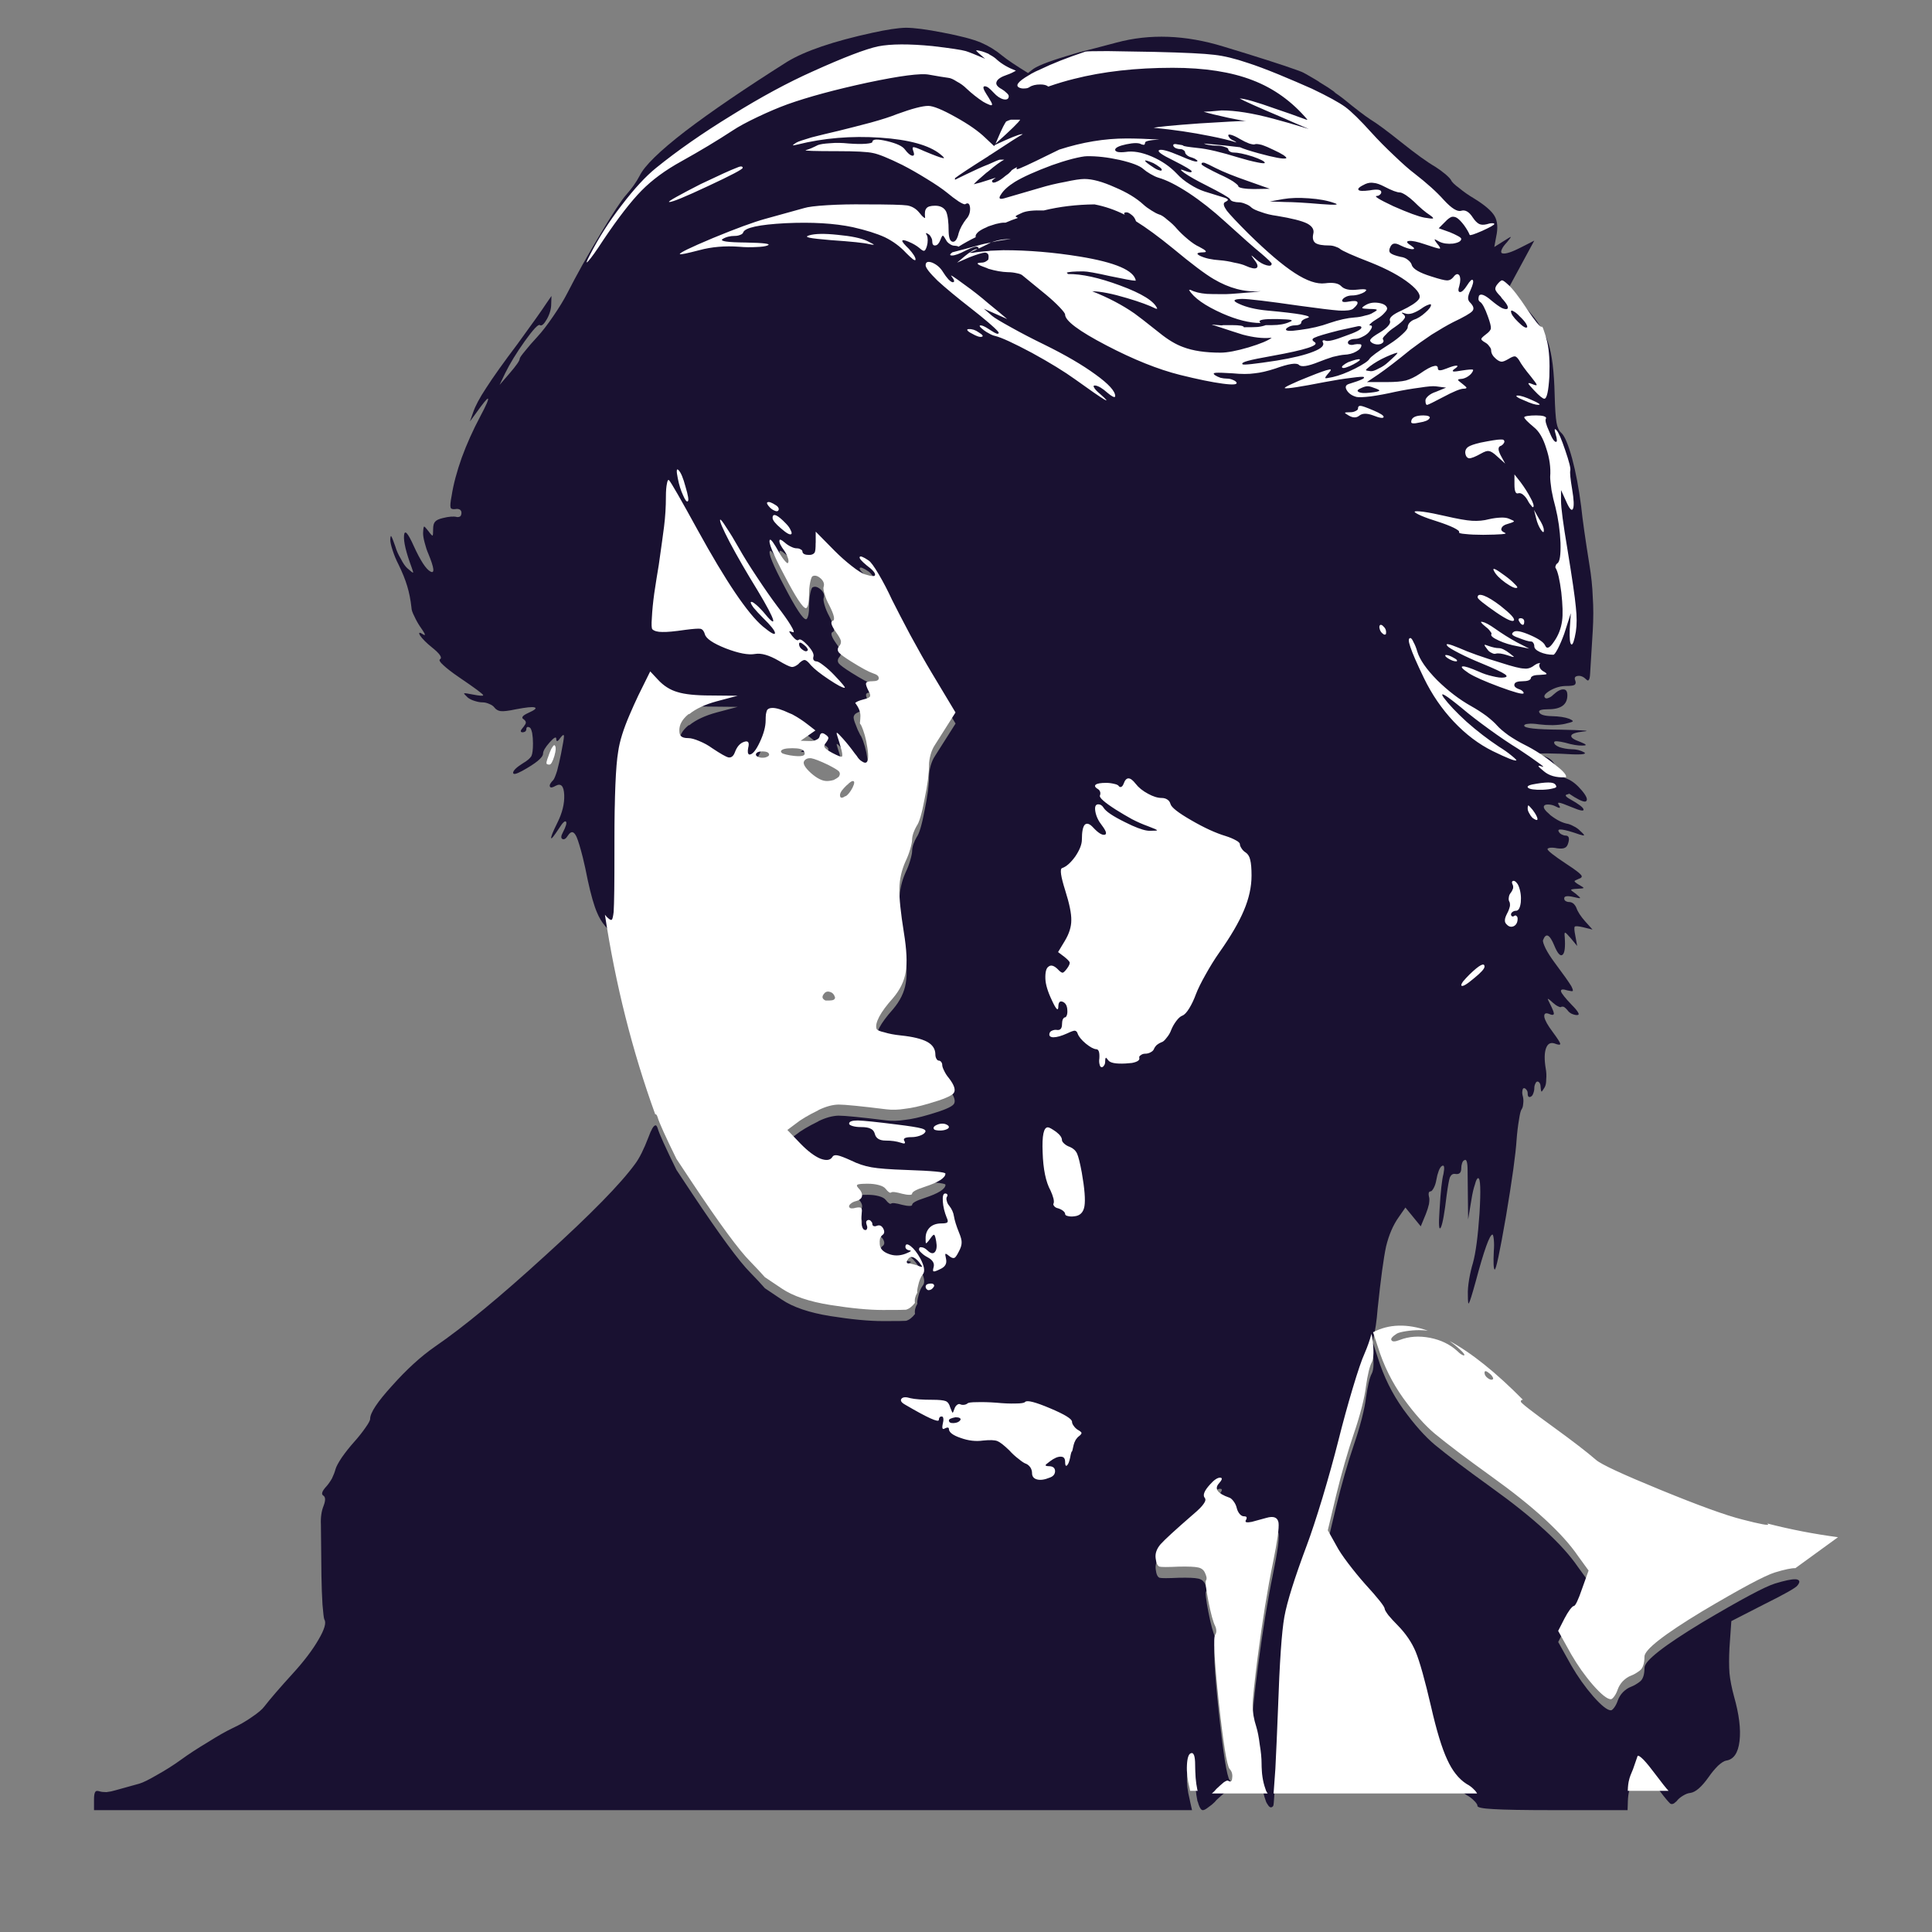 <?xml version="1.0" encoding="utf-8"?>
<!-- Generator: Adobe Illustrator 16.0.0, SVG Export Plug-In . SVG Version: 6.00 Build 0)  -->
<!DOCTYPE svg PUBLIC "-//W3C//DTD SVG 1.1//EN" "http://www.w3.org/Graphics/SVG/1.1/DTD/svg11.dtd">
<svg version="1.1" id="Layer_1" xmlns="http://www.w3.org/2000/svg" xmlns:xlink="http://www.w3.org/1999/xlink" x="0px" y="0px"
	 width="300px" height="300px" viewBox="0 0 300 300" enable-background="new 0 0 300 300" xml:space="preserve">
<rect x="0" y="0" width="300" height="300" fill="#808080" stroke="none"/>
<g>
	<path fill="#191131" d="M132.793,110.874c-0.137,0.137-0.219,0.301-0.247,0.493c0,0.274,0.124,0.699,0.371,1.274
		c0.137,0.411,0.342,0.877,0.617,1.398c0.027,0.082,0.082,0.164,0.164,0.247c0.466,0.986,0.795,2.151,0.987,3.494
		c0.219,1.371,0.164,2.152-0.165,2.344c-0.165,0.082-0.384,0.027-0.658-0.165c-0.301-0.165-0.576-0.452-0.822-0.863
		c-0.11-0.137-0.219-0.274-0.329-0.411c-0.548-0.768-1.152-1.521-1.809-2.261c-0.494-0.548-0.795-0.85-0.905-0.904
		c-0.11-0.055-0.096,0.124,0.042,0.535c0.219,0.658,0.438,1.398,0.658,2.22c0.137,0.63,0.137,0.945,0,0.945
		c-0.109,0.054-0.59-0.137-1.439-0.576c-0.658-0.355-1.055-0.644-1.192-0.863c-0.137-0.164-0.068-0.411,0.206-0.74
		c0.247-0.329,0.37-0.576,0.37-0.74c-0.027-0.164-0.192-0.342-0.493-0.534c-0.466-0.329-0.754-0.233-0.863,0.288
		c-0.056,0.246-0.219,0.425-0.494,0.534c-0.302,0.165-0.658,0.233-1.068,0.206l-1.398-0.041l2.302-1.604l-1.109-0.863
		c-0.795-0.63-1.631-1.179-2.509-1.645c-0.191-0.082-0.355-0.151-0.493-0.206c-1.096-0.521-1.946-0.781-2.548-0.781
		c-0.439,0-0.727,0.123-0.864,0.37c-0.055,0.137-0.11,0.343-0.164,0.617c-0.028,0.274-0.042,0.589-0.042,0.945
		c0,0.959-0.301,2.083-0.904,3.372c-0.603,1.288-1.138,1.932-1.603,1.932c-0.138,0-0.219-0.096-0.248-0.288
		c-0.027-0.219-0.014-0.466,0.042-0.74c0.219-0.85,0.014-1.165-0.617-0.946c-0.63,0.191-1.11,0.727-1.439,1.603
		c-0.219,0.603-0.548,0.877-0.986,0.822c-0.384-0.082-1.234-0.562-2.549-1.439c-0.603-0.438-1.274-0.809-2.014-1.11
		c-0.713-0.301-1.274-0.452-1.686-0.452c-0.548,0-0.918-0.096-1.11-0.288c-0.192-0.137-0.288-0.453-0.288-0.946
		c0-0.877,0.466-1.699,1.398-2.467c0.055-0.028,0.109-0.042,0.164-0.042c1.014-0.822,2.426-1.48,4.235-1.973l3.248-0.863
		l-4.152-0.041c-2.33,0-4.057-0.178-5.18-0.534c-1.151-0.329-2.166-0.973-3.042-1.933l-1.192-1.274l-1.85,3.741
		c-0.493,1.042-0.932,2.015-1.316,2.919c-0.987,2.275-1.589,4.207-1.809,5.796c-0.384,2.22-0.576,6.879-0.576,13.979
		c0,0.247,0,0.479,0,0.699c0,5.729-0.042,9.127-0.124,10.196c-0.082,0.713-0.178,1.123-0.288,1.232
		c-0.109,0.083-0.301,0-0.576-0.247c-0.164-0.136-0.329-0.313-0.494-0.533c-0.493-0.575-0.904-1.262-1.233-2.056
		c-0.466-1.069-0.945-2.742-1.439-5.016c-0.273-1.398-0.534-2.59-0.78-3.577c-0.384-1.507-0.699-2.549-0.945-3.124
		c-0.412-0.932-0.864-1.015-1.357-0.247c-0.302,0.493-0.589,0.672-0.863,0.534c-0.247-0.136-0.219-0.479,0.082-1.027
		c0.465-0.904,0.63-1.452,0.493-1.645c-0.165-0.219-0.521,0.11-1.069,0.987c-0.794,1.206-1.206,1.727-1.233,1.562
		c-0.082-0.164,0.233-0.959,0.945-2.384c0.768-1.535,1.124-2.975,1.069-4.317c-0.055-1.398-0.494-1.877-1.316-1.439
		c-0.521,0.302-0.822,0.343-0.904,0.124c-0.11-0.219,0.068-0.562,0.534-1.028c0.137-0.164,0.33-0.63,0.576-1.397
		c0.219-0.822,0.425-1.713,0.617-2.672c0.302-1.507,0.452-2.412,0.452-2.713c0-0.302-0.164-0.247-0.493,0.165
		c-0.466,0.685-0.699,0.767-0.699,0.246c0-0.411-0.343-0.233-1.028,0.534c-0.685,0.768-1.028,1.357-1.028,1.768
		c-0.027,0.604-1.11,1.494-3.248,2.672c-0.959,0.521-1.425,0.603-1.397,0.247c0.054-0.356,0.562-0.836,1.521-1.439
		c0.658-0.384,1.097-0.753,1.316-1.11c0.165-0.356,0.247-1.014,0.247-1.973c0-0.576-0.042-1.11-0.124-1.604
		c-0.11-0.494-0.233-0.781-0.37-0.863c-0.165-0.083-0.288-0.11-0.37-0.083c-0.109,0.055-0.165,0.151-0.165,0.288
		c0,0.164-0.055,0.301-0.164,0.411c-0.137,0.083-0.274,0.124-0.411,0.124c-0.411,0-0.384-0.26,0.082-0.781
		c0.083-0.082,0.151-0.178,0.206-0.288c0.137-0.164,0.206-0.315,0.206-0.453c0-0.164-0.109-0.329-0.329-0.493
		c-0.439-0.247-0.206-0.576,0.699-0.987c1.042-0.465,1.371-0.753,0.986-0.863c-0.329-0.11-1.288-0.014-2.877,0.288
		c-1.151,0.247-1.946,0.343-2.385,0.288c-0.411-0.054-0.74-0.247-0.987-0.575c-0.164-0.219-0.425-0.397-0.781-0.535
		c-0.356-0.165-0.699-0.247-1.028-0.247c-0.356,0-0.754-0.068-1.192-0.206c-0.466-0.137-0.835-0.315-1.11-0.534
		c-0.438-0.411-0.63-0.63-0.575-0.658c0.054-0.054,0.479,0,1.274,0.165c1.124,0.219,1.685,0.26,1.685,0.123
		c0-0.164-1.233-1.082-3.7-2.754c-1.124-0.767-1.96-1.411-2.508-1.932c-0.521-0.466-0.685-0.768-0.493-0.905
		c0.384-0.247-0.041-0.864-1.274-1.85c-0.85-0.686-1.452-1.289-1.809-1.81c-0.329-0.548-0.137-0.589,0.576-0.123
		c0.164,0.082,0.192,0,0.082-0.247c-0.137-0.247-0.37-0.603-0.699-1.069c-0.329-0.493-0.617-1.014-0.864-1.562
		c-0.301-0.576-0.452-1.028-0.452-1.356c-0.137-1.233-0.356-2.344-0.658-3.331c-0.301-1.014-0.754-2.137-1.357-3.371
		c-0.356-0.685-0.658-1.412-0.904-2.179c-0.247-0.74-0.371-1.302-0.371-1.686c0.027-0.466,0.083-0.63,0.165-0.493
		c0.109,0.165,0.315,0.685,0.617,1.562c0.191,0.658,0.479,1.302,0.863,1.932c0.329,0.658,0.657,1.138,0.986,1.439
		c0.548,0.493,0.85,0.726,0.904,0.699c0.055,0-0.014-0.26-0.206-0.781c-0.877-2.357-1.274-4.015-1.192-4.975
		c0.082-0.987,0.589-0.438,1.521,1.645c1.041,2.275,1.904,3.59,2.589,3.947c0.686,0.356,0.576-0.562-0.329-2.754
		c-0.22-0.494-0.411-1.069-0.576-1.727c-0.165-0.603-0.247-1.096-0.247-1.48c0.027-0.658,0.082-1,0.164-1.028
		c0.055-0.027,0.274,0.206,0.658,0.699c0.356,0.494,0.576,0.727,0.658,0.699c0.055-0.055,0.082-0.397,0.082-1.028
		c0-0.548,0.11-0.932,0.329-1.151c0.192-0.219,0.576-0.397,1.151-0.535c0.987-0.247,1.727-0.301,2.22-0.165
		c0.192,0.028,0.37-0.014,0.534-0.123c0.11-0.137,0.165-0.315,0.165-0.535s-0.083-0.383-0.247-0.493
		c-0.192-0.109-0.425-0.137-0.699-0.082c-0.438,0.054-0.685-0.027-0.74-0.247c-0.083-0.247-0.027-0.864,0.165-1.851
		c0.273-1.754,0.795-3.713,1.562-5.879c0.795-2.166,1.754-4.303,2.878-6.413c0.932-1.754,1.329-2.672,1.193-2.754
		c-0.11-0.083-0.741,0.685-1.892,2.302l-0.905,1.233l0.494-1.398c0.329-0.986,1-2.247,2.014-3.782c1.069-1.671,2.7-3.96,4.892-6.866
		c2.357-3.233,3.838-5.317,4.44-6.249l0.822-1.192l-0.041,1.233c0,0.768-0.219,1.548-0.658,2.344
		c-0.466,0.822-0.836,1.137-1.11,0.945c-0.247-0.165-1.028,0.671-2.344,2.508c-1.288,1.809-2.302,3.467-3.042,4.975l-0.863,1.809
		l1.562-1.809c1.042-1.207,1.563-1.96,1.563-2.261c0-0.137,0.274-0.535,0.822-1.192c0.521-0.658,1.151-1.384,1.891-2.179
		c0.74-0.795,1.576-1.877,2.508-3.248c0.904-1.315,1.631-2.508,2.179-3.576c1.425-2.796,3.125-5.838,5.098-9.127
		c1.973-3.289,3.33-5.345,4.07-6.167c0.85-0.959,1.535-1.933,2.056-2.919c0.74-1.535,3.097-3.837,7.071-6.907
		c4.029-3.07,9.318-6.674,15.869-10.813c2.768-1.672,7.167-3.166,13.197-4.481c2.247-0.494,3.974-0.754,5.18-0.781
		c1.288,0,3.192,0.247,5.714,0.74c2.741,0.521,4.727,1.041,5.96,1.562c1.207,0.521,2.303,1.192,3.289,2.015
		c0.768,0.63,2.111,1.535,4.029,2.713c0.164-0.137,0.355-0.288,0.576-0.452c0.603-0.548,2.396-1.275,5.385-2.179
		c0.795-0.247,1.48-0.452,2.057-0.617c1.15-0.274,3.055-0.768,5.715-1.48c5.18-1.398,10.717-1.192,16.607,0.616
		c5.345,1.618,9.154,2.837,11.43,3.66c0.219,0.082,0.438,0.164,0.657,0.246c0.247,0.083,0.985,0.494,2.222,1.233
		c0.245,0.137,0.479,0.288,0.697,0.453c0.877,0.521,1.576,0.973,2.098,1.357c0.467,0.329,0.452,0.342-0.041,0.041
		c0.657,0.439,1.191,0.823,1.604,1.151c1.836,1.508,3.234,2.577,4.193,3.207c0.959,0.576,2.535,1.74,4.729,3.495
		c2.302,1.836,4.068,3.111,5.303,3.823c0.521,0.329,1.028,0.699,1.521,1.11c0.492,0.412,0.809,0.74,0.945,0.987
		c0.109,0.274,0.533,0.686,1.274,1.233c0.657,0.548,1.424,1.083,2.302,1.604c1.645,1.014,2.699,1.918,3.165,2.713
		c0.468,0.794,0.55,1.877,0.246,3.248l-0.286,1.563l1.438-0.905c0.685-0.438,1.055-0.658,1.108-0.658
		c0.055,0.028-0.137,0.302-0.574,0.822c-0.438,0.466-0.713,0.85-0.822,1.151c-0.11,0.247-0.11,0.425,0,0.535
		c0.055,0.028,0.096,0.042,0.123,0.042c0.467,0.137,1.467-0.192,3.001-0.987l1.933-0.987l-4.027,7.441l2.795,3.083
		c1.699,1.809,2.836,3.604,3.412,5.386c0.576,1.754,0.903,4.426,0.986,8.017c0.055,2.11,0.15,3.55,0.288,4.317
		c0.136,0.768,0.384,1.302,0.739,1.604c0.521,0.466,1.083,1.795,1.686,3.988c0.576,2.138,1.041,4.604,1.398,7.4
		c0.219,2.083,0.645,5.084,1.273,9.003c0.301,1.81,0.479,3.508,0.533,5.098c0.11,1.589,0.11,3.33,0,5.221l-0.41,6.66
		c-0.027,0.548-0.097,0.877-0.205,0.987c-0.082,0.137-0.207,0.124-0.369-0.041c-0.438-0.439-0.877-0.63-1.316-0.575
		c-0.466,0.054-0.604,0.301-0.411,0.74c0.109,0.301,0.068,0.521-0.123,0.658c-0.192,0.109-0.616,0.165-1.274,0.165
		c-0.85,0-1.686,0.233-2.508,0.699c-0.822,0.494-1.082,0.877-0.781,1.151c0.111,0.109,0.289,0.109,0.535,0
		c0.246-0.082,0.492-0.246,0.74-0.493c0.629-0.575,1.15-0.85,1.563-0.822c0.41,0,0.615,0.301,0.615,0.904
		c0,1.453-0.986,2.179-2.959,2.179c-1.123,0-1.59,0.165-1.397,0.493c0.165,0.357,0.81,0.548,1.933,0.576
		c1.15,0.027,2.055,0.164,2.713,0.411c0.438,0.191,0.617,0.329,0.535,0.411c-0.082,0.083-0.479,0.206-1.193,0.37
		c-0.465,0.11-1.096,0.179-1.891,0.206c-0.768,0-1.479-0.041-2.138-0.123c-0.712-0.11-1.272-0.137-1.687-0.083
		c-0.41,0.028-0.616,0.124-0.616,0.288c0,0.384,1.851,0.589,5.551,0.617c3.728,0.083,4.935,0.178,3.617,0.288
		c-1.15,0.137-1.769,0.343-1.851,0.617c-0.109,0.302,0.342,0.63,1.356,0.987c0.549,0.219,0.836,0.37,0.862,0.452
		c0.082,0.082-0.096,0.123-0.533,0.123c-0.658,0.027-1.549-0.123-2.674-0.452c-0.465-0.109-0.861-0.178-1.19-0.206
		c-0.329-0.028-0.494,0.027-0.494,0.164c0,0.274,0.273,0.521,0.823,0.74c0.575,0.192,1.205,0.301,1.891,0.329
		c0.739,0,1.397,0.165,1.974,0.493c0.466,0.329-0.739,0.398-3.618,0.206c-1.753-0.055-2.809-0.068-3.165-0.041
		c-0.384,0.028-0.261,0.15,0.371,0.37c1.067,0.301,1.713,0.877,1.932,1.727c0.082,0.329,0.288,0.685,0.617,1.069
		c0.354,0.357,0.767,0.617,1.231,0.781c0.74,0.301,1.48,0.891,2.221,1.768s0.975,1.438,0.699,1.685
		c-0.191,0.192-0.795-0.014-1.809-0.617c-0.303-0.191-0.576-0.37-0.822-0.534c-0.055,0.027-0.123,0.054-0.207,0.082
		c-0.547,0.083-0.424,0.343,0.371,0.781c1.314,0.74,2,1.261,2.056,1.563c0.082,0.329-0.521,0.219-1.81-0.33
		c-1.123-0.466-1.781-0.698-1.974-0.698c-0.219-0.028-0.205,0.136,0.042,0.493c0.219,0.384,0,0.397-0.658,0.041
		c-0.273-0.136-0.576-0.219-0.904-0.247c-0.328-0.027-0.562,0-0.699,0.083c-0.301,0.191-0.191,0.548,0.33,1.069
		c0.164,0.137,0.343,0.301,0.533,0.493c0.986,0.768,1.904,1.22,2.756,1.357c0.301,0.082,0.644,0.233,1.026,0.452
		c0.356,0.192,0.644,0.411,0.863,0.658c0.411,0.356,0.603,0.576,0.575,0.658c-0.027,0.054-0.26,0.014-0.698-0.124
		c-2.521-0.878-3.59-1.015-3.207-0.411c0.083,0.164,0.233,0.301,0.452,0.411c0.22,0.109,0.41,0.164,0.576,0.164
		c0.492,0,0.644,0.356,0.451,1.069c-0.109,0.438-0.287,0.712-0.535,0.822c-0.245,0.137-0.656,0.164-1.232,0.083
		c-0.384-0.083-0.738-0.11-1.068-0.083c-0.272,0.055-0.412,0.123-0.412,0.206c0,0.246,0.976,1.014,2.92,2.302
		c1.262,0.822,2.016,1.384,2.262,1.686c0.248,0.274,0.15,0.479-0.288,0.616c-0.466,0.192-0.698,0.316-0.698,0.371
		c0,0.109,0.232,0.301,0.698,0.575c0.494,0.274,0.728,0.438,0.699,0.493c-0.027,0.055-0.343,0.096-0.945,0.124
		c-0.631,0.027-0.959,0.082-0.985,0.165c-0.027,0.054,0.219,0.26,0.739,0.616c0.492,0.411,0.712,0.63,0.657,0.658
		c-0.027,0.055-0.37,0-1.027-0.164c-0.959-0.22-1.438-0.151-1.438,0.204c0,0.191,0.067,0.33,0.206,0.412
		c0.164,0.109,0.355,0.164,0.574,0.164c0.22,0,0.438,0.082,0.658,0.246c0.219,0.219,0.37,0.438,0.451,0.657
		c0.221,0.632,0.688,1.345,1.398,2.14l1.109,1.232l-1.521-0.37c-0.713-0.163-1.123-0.19-1.233-0.083
		c-0.108,0.139-0.081,0.604,0.082,1.398l0.289,1.604l-0.987-1.191c-0.494-0.575-0.781-0.863-0.863-0.863
		c-0.109-0.055-0.137,0.164-0.082,0.658c0.109,1.562,0,2.479-0.328,2.755c-0.355,0.3-0.795-0.192-1.316-1.479
		c-0.712-1.699-1.287-1.961-1.726-0.781c-0.056,0.19,0.081,0.63,0.411,1.314c0.354,0.686,0.822,1.412,1.396,2.18
		c1.37,1.836,2.233,3.057,2.59,3.658c0.219,0.438,0.287,0.686,0.205,0.74c-0.055,0.055-0.314,0.027-0.781-0.082
		c-0.768-0.247-1.108-0.193-1.027,0.164c0.109,0.328,0.645,1,1.604,2.014c0.575,0.576,0.933,1.002,1.068,1.274
		c0.137,0.248,0.068,0.37-0.205,0.37c-0.219,0-0.492-0.067-0.822-0.206c-0.273-0.138-0.492-0.327-0.658-0.575
		c-0.19-0.218-0.369-0.384-0.533-0.493c-0.192-0.054-0.329-0.054-0.411,0c-0.056,0.082-0.22,0.056-0.493-0.081
		c-0.246-0.109-0.507-0.289-0.781-0.535c-0.492-0.465-0.768-0.67-0.822-0.617c-0.027,0,0.098,0.275,0.369,0.822
		c0.385,0.77,0.578,1.262,0.578,1.479c-0.057,0.22-0.289,0.233-0.699,0.042c-0.604-0.247-0.864-0.082-0.781,0.494
		c0.109,0.521,0.533,1.273,1.273,2.261c0.769,1.041,1.164,1.657,1.192,1.851c0.026,0.219-0.274,0.205-0.905-0.041
		c-0.63-0.192-1.068,0.067-1.314,0.78c-0.246,0.714-0.26,1.741-0.04,3.083c0.108,0.576,0.137,1.151,0.081,1.727
		c0,0.551-0.081,0.961-0.247,1.233c-0.273,0.438-0.425,0.658-0.451,0.658c-0.083,0-0.138-0.22-0.165-0.658
		c0-0.245-0.04-0.45-0.123-0.616c-0.109-0.191-0.232-0.287-0.369-0.287c-0.138,0-0.248,0.108-0.33,0.328
		c-0.107,0.191-0.164,0.426-0.164,0.699c0,0.274-0.055,0.549-0.164,0.821c-0.082,0.248-0.205,0.411-0.369,0.494
		c-0.139,0.082-0.26,0.082-0.371,0c-0.082-0.083-0.123-0.246-0.123-0.494c0-0.218-0.055-0.396-0.164-0.534
		c-0.137-0.191-0.274-0.287-0.411-0.287c-0.138,0-0.218,0.137-0.246,0.41c-0.056,0.248-0.026,0.549,0.082,0.905
		c0.082,0.354,0.096,0.727,0.041,1.108c-0.028,0.385-0.108,0.672-0.247,0.863c-0.137,0.165-0.273,0.713-0.411,1.646
		c-0.164,0.959-0.287,1.986-0.368,3.082c-0.139,2.221-0.687,6.182-1.646,11.882c-0.987,5.7-1.577,8.456-1.769,8.264
		c-0.164-0.137-0.207-1.083-0.123-2.837c0.055-0.686,0.055-1.287,0-1.809c-0.056-0.521-0.125-0.781-0.205-0.781
		c-0.438,0-1.304,2.412-2.592,7.234c-0.574,2.084-0.932,3.222-1.068,3.414c-0.108,0.219-0.164-0.221-0.164-1.316
		c-0.027-0.631,0.041-1.438,0.205-2.426c0.164-0.933,0.356-1.754,0.576-2.467c0.438-1.563,0.78-4.139,1.027-7.729
		c0.219-3.646,0.15-5.469-0.206-5.469c-0.164,0-0.329,0.315-0.493,0.945c-0.219,0.631-0.396,1.385-0.533,2.262l-0.535,3.207
		l-0.082-7.564c0-1.314-0.164-1.863-0.494-1.645c-0.163,0.056-0.286,0.22-0.369,0.494c-0.083,0.246-0.123,0.506-0.123,0.78
		c0,0.687-0.314,0.974-0.945,0.863c-0.356-0.056-0.629,0.123-0.822,0.534c-0.137,0.41-0.301,1.314-0.493,2.714
		c-0.329,2.795-0.63,4.479-0.903,5.057c-0.303,0.548-0.371-0.37-0.205-2.755c0.163-2.822,0.369-4.688,0.616-5.592
		c0.19-1.014,0.108-1.411-0.247-1.191c-0.164,0.082-0.329,0.328-0.494,0.739c-0.164,0.438-0.287,0.904-0.369,1.397
		c-0.082,0.494-0.22,0.918-0.41,1.274c-0.192,0.354-0.356,0.534-0.494,0.534c-0.137,0-0.233,0.083-0.287,0.247
		c-0.027,0.164-0.014,0.356,0.041,0.575c0.082,0.22,0.082,0.604,0,1.15c-0.109,0.492-0.274,1.014-0.493,1.563l-0.782,1.891
		l-2.383-2.919l-1.027,1.48c-0.879,1.231-1.535,2.754-1.975,4.563c-0.383,1.78-0.822,5.016-1.314,9.702
		c-0.138,1.836-0.371,3.412-0.701,4.728c-0.054,0.139-0.095,0.262-0.121,0.371c0,0.108-0.028,0.232-0.084,0.369
		c0.056-0.056,0.125-0.096,0.205-0.123c0.14,0.411,0.386,1.164,0.742,2.262c0.903,2.904,2.219,5.563,3.945,7.976
		c1.729,2.385,3.357,4.22,4.893,5.509c1.92,1.59,4.838,3.797,8.758,6.619c6.578,4.715,11.072,8.839,13.483,12.374l1.646,2.263
		l-0.986,2.754c-0.63,1.836-1.068,2.754-1.314,2.754c-0.109,0-0.314,0.192-0.617,0.576c-0.274,0.383-0.547,0.836-0.822,1.356
		l-0.986,1.932l2.016,3.617c1.014,1.755,2.15,3.358,3.412,4.812c1.287,1.453,2.205,2.179,2.754,2.179
		c0.137,0,0.313-0.15,0.535-0.452c0.217-0.301,0.396-0.657,0.533-1.068c0.164-0.465,0.426-0.891,0.781-1.273
		c0.411-0.411,0.836-0.699,1.273-0.862c0.438-0.166,0.892-0.426,1.357-0.782c0.492-0.355,0.738-1.082,0.738-2.179
		c0-1.067,2.988-3.412,8.963-7.03c6.002-3.563,9.771-5.576,11.307-6.043c1.534-0.466,2.59-0.686,3.164-0.658
		c0.027,0,0.055,0,0.084,0c0.604,0.082,0.686,0.398,0.246,0.945c-0.22,0.356-1.986,1.357-5.304,3.002l-4.976,2.549l-0.287,4.11
		c-0.082,1.563-0.082,2.894,0,3.988c0.109,1.067,0.343,2.261,0.699,3.577c0.795,2.795,1.082,5.109,0.862,6.947
		c-0.219,1.862-0.918,2.877-2.097,3.041c-0.303,0.055-0.713,0.315-1.232,0.782c-0.521,0.521-1,1.095-1.438,1.726
		c-1.099,1.563-2.056,2.398-2.878,2.51c-0.329,0.025-0.698,0.164-1.109,0.41s-0.729,0.507-0.945,0.781
		c-0.055,0.082-0.125,0.15-0.207,0.205c-0.328,0.328-0.615,0.411-0.863,0.248c-0.081-0.084-0.163-0.166-0.245-0.248
		c-0.384-0.41-1.069-1.274-2.056-2.591c-0.713-0.958-1.316-1.698-1.81-2.22c-0.549-0.549-0.862-0.739-0.946-0.576l-0.697,2.016
		c-0.33,0.739-0.535,1.303-0.617,1.686c-0.109,0.384-0.178,0.945-0.206,1.688c0,0.026,0,0.067,0,0.123l-0.04,1.15h-11.637
		c-4.469,0-7.537-0.057-9.211-0.164c-1.644-0.083-2.466-0.247-2.466-0.494c0-0.082-0.014-0.15-0.041-0.205
		c-0.055-0.109-0.151-0.246-0.288-0.41c-0.054-0.056-0.109-0.109-0.164-0.164c-0.328-0.357-0.727-0.658-1.191-0.906
		c-1.206-0.768-2.207-2.027-3.002-3.781c-0.821-1.754-1.657-4.495-2.508-8.223c-0.959-4.14-1.754-6.976-2.385-8.51
		c-0.604-1.453-1.535-2.824-2.796-4.111c-0.547-0.549-1.026-1.068-1.438-1.563c-0.383-0.521-0.575-0.85-0.575-0.986
		c0-0.355-1.027-1.658-3.083-3.905c-0.85-0.96-1.713-2.015-2.59-3.165c-0.85-1.124-1.453-2.028-1.809-2.715l-1.356-2.426
		l1.272-5.345c0.877-3.59,1.811-6.838,2.797-9.743c0.41-1.18,0.809-2.494,1.191-3.947c0.355-1.396,0.576-2.492,0.658-3.287
		c0.273-1.893,0.574-3.139,0.902-3.742c0.33-0.63,0.357-1.918,0.084-3.863c-0.057-0.22-0.097-0.41-0.123-0.576
		c-0.274,1.017-0.631,2.028-1.069,3.043c-0.438,0.959-1.056,2.768-1.851,5.426s-1.535,5.358-2.221,8.101
		c-0.686,2.713-1.507,5.673-2.467,8.88c-0.959,3.151-1.768,5.605-2.426,7.358c-1.918,5.126-3.083,8.84-3.495,11.142
		c-0.411,2.274-0.738,7.03-0.985,14.266c-0.137,3.537-0.273,6.646-0.41,9.332c-0.109,1.619-0.192,2.756-0.248,3.414
		c-0.026,0.19-0.041,0.328-0.041,0.41c-0.025,0.137-0.055,0.219-0.082,0.247c-0.272,0.302-0.549,0.22-0.821-0.247
		c-0.083-0.109-0.165-0.246-0.246-0.41c-0.027-0.109-0.069-0.232-0.124-0.371c-0.385-1.067-0.576-2.344-0.576-3.822
		c0-0.877-0.095-1.878-0.287-3.001c-0.138-1.125-0.314-2.043-0.533-2.755c-0.384-1.178-0.576-2.303-0.576-3.371
		c0.026-1.068,0.287-3.535,0.781-7.4c0.74-5.673,1.534-10.578,2.385-14.718c0.686-3.345,0.973-5.413,0.862-6.208
		c-0.137-0.821-0.768-1.068-1.891-0.74l-2.263,0.616c-0.821,0.165-1.123,0.069-0.903-0.287c0.108-0.19,0.137-0.342,0.082-0.452
		c-0.056-0.083-0.191-0.123-0.411-0.123c-0.219,0-0.439-0.123-0.657-0.371c-0.221-0.271-0.37-0.589-0.452-0.943
		c-0.082-0.357-0.246-0.699-0.492-1.027c-0.248-0.33-0.48-0.521-0.699-0.576c-1.729-0.604-2.275-1.303-1.646-2.097
		c0.603-0.658,0.687-0.986,0.247-0.986c-0.41,0-0.933,0.355-1.563,1.068c-0.877,0.959-1.15,1.646-0.821,2.056
		c0.19,0.219,0.137,0.535-0.165,0.946c-0.273,0.411-0.835,0.972-1.686,1.687c-2.715,2.356-4.387,3.891-5.017,4.604
		c-0.603,0.714-0.851,1.438-0.739,2.18c0.082,0.713,0.273,1.137,0.575,1.274c0.302,0.082,1.315,0.082,3.042,0
		c1.48-0.027,2.453,0.014,2.92,0.122c0.492,0.082,0.85,0.328,1.068,0.74c0.137,0.273,0.232,0.535,0.288,0.78
		c0.026,0.247,0,0.411-0.083,0.494c-0.137,0.164-0.014,1.233,0.369,3.206c0.385,1.975,0.74,3.275,1.068,3.906
		c0.11,0.246,0.166,0.492,0.166,0.738c0,0.248-0.056,0.438-0.166,0.576c-0.328,0.356-0.148,3.797,0.535,10.319
		c0.713,6.522,1.274,10.03,1.686,10.522c0.356,0.385,0.492,0.851,0.412,1.399c-0.027,0.548-0.232,0.697-0.617,0.451
		c-0.109-0.082-0.342,0-0.698,0.246c-0.329,0.274-0.713,0.616-1.151,1.028c-0.082,0.109-0.164,0.205-0.246,0.287
		c-0.164,0.164-0.315,0.303-0.451,0.411c-0.166,0.136-0.33,0.261-0.494,0.369c-0.411,0.33-0.713,0.494-0.904,0.494
		c-0.247,0-0.466-0.289-0.658-0.863c-0.025-0.108-0.068-0.247-0.123-0.411c-0.055-0.082-0.082-0.164-0.082-0.246
		c-0.221-1.041-0.328-2.304-0.328-3.783c0-1.368-0.22-1.974-0.658-1.809c-0.355,0.109-0.563,0.727-0.616,1.85
		c-0.056,1.098,0.082,2.289,0.411,3.578l0.082,0.41l0.287,1.274H14.598v-1.646c0-0.629,0.068-1.026,0.206-1.191
		c0.082-0.165,0.301-0.192,0.658-0.082c0.246,0.082,0.603,0.123,1.069,0.123c0.493-0.055,0.959-0.15,1.397-0.287l3.7-1.028
		c0.575-0.165,1.493-0.616,2.754-1.356c1.288-0.713,2.521-1.493,3.7-2.344c1.206-0.877,2.59-1.781,4.152-2.713
		c1.563-0.986,2.864-1.728,3.906-2.221c1.069-0.493,2.069-1.068,3.001-1.729c0.932-0.629,1.562-1.162,1.891-1.602
		c0.959-1.232,2.425-2.934,4.399-5.099c1.754-1.919,3.097-3.688,4.029-5.304c0.932-1.59,1.234-2.631,0.904-3.125
		c-0.082-0.19-0.178-0.959-0.287-2.302c-0.083-1.344-0.138-2.851-0.165-4.522l-0.082-7.895c-0.055-1.121,0.082-2.097,0.411-2.918
		c0.329-0.85,0.315-1.384-0.042-1.604c-0.356-0.219-0.192-0.699,0.494-1.438c0.273-0.302,0.562-0.713,0.863-1.233
		c0.247-0.521,0.425-0.986,0.535-1.397c0.109-0.411,0.438-1.026,0.986-1.851c0.576-0.821,1.207-1.617,1.891-2.385
		c0.686-0.767,1.275-1.507,1.768-2.22c0.493-0.687,0.74-1.151,0.74-1.397c0-0.933,1.137-2.645,3.412-5.14
		c2.248-2.521,4.454-4.536,6.619-6.043c4.44-3.043,10.168-7.771,17.185-14.184c7.044-6.386,11.689-11.128,13.938-14.226
		c0.657-0.877,1.343-2.248,2.055-4.109c0.438-1.207,0.795-1.823,1.069-1.852c0.137-0.055,0.261,0.096,0.37,0.452
		c0.246,0.849,1.22,3,2.918,6.454c0.631,0.959,1.439,2.18,2.426,3.659c4.303,6.469,7.318,10.565,9.045,12.292
		c0.959,0.986,1.713,1.795,2.261,2.426l2.631,1.768c1.754,1.18,4.262,2.028,7.523,2.551c3.262,0.52,5.989,0.779,8.181,0.779
		c2.193,0,3.385-0.013,3.577-0.041c0.494-0.137,0.959-0.492,1.398-1.068c-0.082-0.493,0.027-1,0.329-1.521
		c0.027-0.027,0.041-0.054,0.041-0.082c-0.055-0.164-0.014-0.521,0.123-1.068c0.165-0.769,0.411-1.357,0.74-1.769
		c0.356-0.467,0.219-1.288-0.411-2.467c-0.466-0.851-0.959-1.479-1.48-1.892c-0.548-0.41-0.822-0.37-0.822,0.123
		c0,0.138,0.068,0.262,0.206,0.371c0.109,0.082,0.261,0.137,0.453,0.164c0.383,0.025,0.15,0.205-0.7,0.533
		c-0.904,0.329-1.768,0.329-2.589,0c-0.877-0.328-1.33-0.836-1.356-1.521c-0.028-0.302-0.014-0.589,0.041-0.864
		c0.109-0.246,0.233-0.424,0.37-0.533c0.329-0.22,0.37-0.563,0.124-1.027c-0.247-0.438-0.576-0.576-0.987-0.412
		c-0.192,0.082-0.356,0.097-0.494,0.041c-0.137-0.055-0.205-0.164-0.205-0.328s-0.069-0.303-0.206-0.411
		c-0.082-0.136-0.206-0.205-0.37-0.205c-0.165,0-0.288,0.082-0.37,0.247c-0.027,0.163,0,0.355,0.083,0.574
		c0.082,0.221,0.096,0.384,0.041,0.494c-0.027,0.164-0.11,0.246-0.246,0.246c-0.548,0-0.74-0.903-0.576-2.713
		c0.055-0.385,0.014-0.632-0.123-0.74c-0.164-0.082-0.438-0.082-0.822,0c-0.273,0.082-0.521,0.108-0.74,0.082
		c-0.191-0.055-0.288-0.164-0.288-0.328c0-0.109,0.096-0.247,0.288-0.411c0.192-0.165,0.439-0.288,0.74-0.37
		c0.576-0.139,0.904-0.396,0.987-0.782c0.055-0.411-0.151-0.85-0.617-1.313c-0.219-0.246-0.233-0.411-0.042-0.493
		c0.22-0.083,0.741-0.123,1.563-0.123c0.603,0,1.165,0.067,1.686,0.205c0.521,0.137,0.877,0.329,1.069,0.575
		c0.411,0.521,0.699,0.713,0.864,0.576c0.164-0.138,0.74-0.069,1.727,0.205c0.438,0.109,0.808,0.163,1.109,0.163
		c0.275,0,0.411-0.054,0.411-0.163c0-0.302,0.645-0.658,1.933-1.07c2.166-0.711,3.248-1.396,3.248-2.055
		c0-0.246-2.029-0.438-6.084-0.574c-2.521-0.084-4.316-0.221-5.386-0.412c-1.096-0.191-2.166-0.549-3.207-1.068
		c-0.959-0.438-1.644-0.699-2.056-0.781c-0.411-0.082-0.685,0-0.822,0.246c-0.329,0.521-0.959,0.604-1.891,0.247
		c-0.904-0.384-1.919-1.151-3.042-2.302l-2.056-2.139l1.316-0.985c0.74-0.604,1.891-1.288,3.453-2.058
		c0.028,0,0.042-0.015,0.042-0.041c1.124-0.547,2.165-0.836,3.124-0.862c0.987,0,3.467,0.245,7.441,0.739
		c0.904,0.11,1.864,0.082,2.878-0.082c1.014-0.109,2.261-0.385,3.741-0.822c2.193-0.631,3.468-1.164,3.823-1.604
		c0.357-0.466,0.11-1.248-0.74-2.344c-0.301-0.355-0.548-0.738-0.74-1.15c-0.192-0.385-0.288-0.67-0.288-0.863
		c0-0.191-0.055-0.356-0.164-0.493c-0.11-0.136-0.233-0.205-0.37-0.205c-0.138,0-0.261-0.097-0.37-0.288s-0.164-0.411-0.164-0.658
		c0-0.85-0.425-1.508-1.275-1.973c-0.877-0.467-2.234-0.796-4.07-0.987c-1.042-0.108-1.905-0.274-2.59-0.491
		c-0.74-0.166-1.137-0.345-1.192-0.535c-0.164-0.411-0.027-1.043,0.411-1.893c0.438-0.82,1.138-1.768,2.097-2.836
		c1.124-1.314,1.795-2.688,2.015-4.111c0.246-1.396,0.15-3.439-0.288-6.125c-0.494-3.07-0.727-5.332-0.699-6.783
		c0.028-1.48,0.343-2.893,0.946-4.234c0.301-0.631,0.548-1.274,0.74-1.933c0.191-0.658,0.287-1.137,0.287-1.438
		c0-0.301,0.069-0.658,0.206-1.069c0.165-0.438,0.33-0.795,0.494-1.068c0.411-0.549,0.822-1.933,1.233-4.153
		c0.466-2.22,0.699-4.001,0.699-5.344c0-0.466,0.083-1,0.247-1.604c0.165-0.576,0.384-1.069,0.658-1.48l3.207-5.057l-3.7-6.167
		c-0.986-1.644-2.097-3.604-3.33-5.878c-1.151-2.166-2.097-3.988-2.837-5.468c-0.658-1.425-1.343-2.741-2.056-3.947
		c-0.712-1.206-1.233-1.918-1.562-2.138c-0.85-0.576-1.316-0.754-1.398-0.535c-0.083,0.192,0.274,0.617,1.069,1.275
		c0.959,0.712,1.398,1.219,1.315,1.521c-0.027,0.247-0.562,0.206-1.603-0.123c-0.466-0.165-1.151-0.603-2.056-1.316
		c-0.877-0.685-1.74-1.452-2.59-2.302l-2.96-3.001v1.809c0,0.74-0.055,1.22-0.165,1.439c-0.164,0.247-0.452,0.37-0.863,0.37
		c-0.301,0-0.548-0.042-0.74-0.124c-0.192-0.109-0.288-0.233-0.288-0.37c0-0.165-0.096-0.289-0.288-0.37
		c-0.165-0.11-0.37-0.165-0.616-0.165c-0.247,0-0.535-0.083-0.863-0.247c-0.357-0.165-0.672-0.37-0.946-0.617
		c-0.575-0.494-0.863-0.603-0.863-0.329c-0.055,0.301,0.206,0.836,0.782,1.604c0.219,0.329,0.383,0.658,0.493,0.986
		c0.138,0.356,0.165,0.631,0.083,0.823c-0.055,0.164-0.219,0.082-0.494-0.247c-0.274-0.301-0.575-0.74-0.904-1.315
		c-0.822-1.48-1.302-2.138-1.438-1.974c-0.302,0.302,0.452,2.152,2.261,5.55c1.754,3.371,2.863,5.057,3.33,5.057
		c0.137,0,0.261-0.219,0.371-0.658c0.082-0.438,0.123-0.973,0.123-1.604s0.055-1.206,0.165-1.726c0.11-0.521,0.22-0.836,0.329-0.946
		c0.383-0.219,0.822-0.11,1.315,0.329c0.439,0.411,0.59,0.836,0.453,1.274c-0.082,0.165-0.042,0.534,0.124,1.11
		c0.165,0.575,0.411,1.165,0.74,1.768c0.768,1.508,0.946,2.315,0.535,2.426c-0.384,0.137-0.219,0.712,0.493,1.727
		c0.438,0.603,0.699,1.055,0.781,1.357c0.055,0.329-0.042,0.616-0.288,0.863c-0.247,0.329-0.261,0.644-0.041,0.945
		c0.219,0.274,0.85,0.74,1.891,1.398c1.618,1.014,2.755,1.63,3.413,1.85c0.63,0.191,0.932,0.452,0.904,0.781
		c0,0.301-0.329,0.453-0.986,0.453c-0.631,0-0.959,0.11-0.987,0.329c-0.055,0.165,0.082,0.576,0.411,1.233
		c0.247,0.411,0.301,0.699,0.164,0.863c-0.11,0.137-0.493,0.288-1.151,0.452C133.382,110.518,133.014,110.682,132.793,110.874z"/>
	<path fill="#FFFFFF" d="M99.617,29.6c-1.644,1.671-3.618,4.221-5.92,7.646c-1.124,1.727-1.905,2.824-2.343,3.289
		c-0.411,0.466-0.329,0.151,0.247-0.945c1.343-2.631,2.987-5.208,4.933-7.729c1.946-2.549,3.714-4.467,5.303-5.755
		c3.344-2.714,7.277-5.455,11.799-8.223c4.495-2.795,8.674-5.057,12.539-6.783c4.851-2.193,8.25-3.494,10.196-3.906
		c1.973-0.384,4.783-0.397,8.428-0.041c2.795,0.329,4.522,0.589,5.18,0.781c0.521,0.165,1.521,0.562,3.001,1.192
		c-0.082-0.055-0.151-0.11-0.205-0.164c-0.769-0.658-1.166-1.028-1.192-1.11c-0.027-0.082,0.273-0.041,0.903,0.123
		c0.274,0.083,0.604,0.206,0.987,0.371c0.082,0.054,0.165,0.11,0.246,0.164c0.466,0.247,0.836,0.507,1.11,0.781
		c0.739,0.657,1.713,1.22,2.92,1.686c-0.465,0.274-0.904,0.479-1.316,0.617c-0.986,0.329-1.549,0.699-1.686,1.11
		c-0.164,0.384,0.108,0.768,0.821,1.151c0.274,0.165,0.521,0.356,0.74,0.576c0.219,0.191,0.328,0.356,0.328,0.493
		c0,0.438-0.272,0.603-0.822,0.494c-0.521-0.138-1.026-0.48-1.521-1.028c-0.33-0.356-0.603-0.616-0.822-0.781
		c-0.247-0.165-0.452-0.233-0.617-0.206c-0.274,0.054-0.164,0.465,0.329,1.233c0.083,0.137,0.178,0.288,0.289,0.453
		c0.383,0.603,0.575,0.973,0.575,1.11c0,0.192-0.191,0.192-0.575,0c-0.221-0.083-0.494-0.22-0.822-0.411
		c-0.878-0.575-1.727-1.247-2.549-2.014c-0.438-0.439-0.945-0.809-1.521-1.11c-0.548-0.357-0.987-0.548-1.316-0.576
		c-0.63-0.082-1.631-0.246-3.001-0.493c-1.288-0.247-4.467,0.164-9.538,1.233c-5.071,1.097-9.223,2.22-12.457,3.372
		c-1.425,0.521-2.974,1.179-4.646,1.973c-1.671,0.795-2.96,1.494-3.864,2.097c-2.385,1.562-5.03,3.152-7.935,4.769
		C103.331,26.407,101.261,27.928,99.617,29.6z M213.208,206.874c2.439-1.287,5.275-1.371,8.512-0.246
		c-0.439-0.056-0.905-0.082-1.398-0.082c-0.656,0-1.33,0.055-2.015,0.162c-0.685,0.111-1.15,0.233-1.397,0.371
		c-0.686,0.438-0.974,0.768-0.863,0.986c0.109,0.302,0.549,0.302,1.316,0c1.424-0.549,2.986-0.657,4.686-0.329
		c1.672,0.329,3.07,1.001,4.195,2.015c0.299,0.303,0.561,0.508,0.779,0.617c0.247,0.137,0.369,0.137,0.369,0
		c-0.026-0.138-0.271-0.425-0.738-0.863c-0.439-0.41-0.96-0.836-1.563-1.273c3.398,1.836,7.193,4.878,11.389,9.126h-0.041
		c-0.191,0-0.288,0.097-0.288,0.289c0,0.19,1.687,1.507,5.058,3.946c2.986,2.166,5.193,3.865,6.619,5.098
		c0.766,0.686,4.098,2.232,9.989,4.646c5.947,2.438,10.183,3.974,12.704,4.604c2.85,0.74,4.193,0.986,4.027,0.74
		c-0.026-0.027-0.082-0.068-0.164-0.123c3.617,0.932,7.291,1.644,11.019,2.137l-6.62,4.811c-0.574-0.026-1.63,0.192-3.164,0.658
		c-1.535,0.467-5.305,2.479-11.307,6.043c-5.975,3.618-8.963,5.963-8.963,7.03c0,1.097-0.246,1.821-0.738,2.179
		c-0.467,0.356-0.919,0.616-1.357,0.782c-0.438,0.163-0.862,0.451-1.273,0.862c-0.355,0.384-0.617,0.81-0.781,1.273
		c-0.138,0.411-0.316,0.769-0.533,1.068c-0.222,0.302-0.398,0.452-0.535,0.452c-0.549,0-1.467-0.726-2.754-2.179
		c-1.262-1.453-2.398-3.057-3.412-4.812l-2.016-3.617l0.986-1.932c0.275-0.521,0.548-0.974,0.822-1.356
		c0.303-0.384,0.508-0.576,0.617-0.576c0.246,0,0.686-0.918,1.314-2.754l0.986-2.755l-1.646-2.262
		c-2.411-3.535-6.905-7.659-13.483-12.374c-3.92-2.823-6.838-5.029-8.758-6.619c-1.535-1.289-3.164-3.124-4.893-5.509
		c-1.727-2.412-3.042-5.07-3.946-7.976C213.591,208.038,213.346,207.285,213.208,206.874z M252.757,278.079
		c0.027-0.74,0.097-1.303,0.205-1.688c0.082-0.383,0.289-0.944,0.617-1.684l0.698-2.017c0.083-0.163,0.397,0.026,0.946,0.575
		c0.492,0.521,1.096,1.263,1.809,2.221c0.986,1.314,1.672,2.18,2.057,2.591L252.757,278.079L252.757,278.079z M235.163,90.651
		c0.383,0.356,0.521,0.561,0.41,0.617c-0.273,0.137-0.877-0.124-1.81-0.782c-0.904-0.658-1.494-1.261-1.767-1.809
		c-0.357-0.63,0.219-0.383,1.726,0.74C234.353,89.883,234.833,90.294,235.163,90.651z M230.434,92.501
		c0.657,0.247,1.508,0.768,2.55,1.562c1.563,1.234,2.262,1.987,2.098,2.261c-0.192,0.302-1.111-0.109-2.757-1.233
		c-1.862-1.289-2.823-2.056-2.877-2.303C229.419,92.35,229.749,92.254,230.434,92.501z M224.761,100.313
		c-0.411-0.466,0.179-0.37,1.767,0.288c1.591,0.712,3.757,1.48,6.497,2.302c1.863,0.603,3.068,0.904,3.617,0.904
		c0.548,0.082,1.083-0.082,1.604-0.493c0.328-0.219,0.575-0.329,0.74-0.329c0.165-0.082,0.191-0.042,0.082,0.124
		c-0.082,0.137-0.068,0.329,0.041,0.575c0.083,0.192,0.247,0.37,0.494,0.535c0.411,0.219,0.588,0.37,0.533,0.452
		c-0.055,0.055-0.385,0.096-0.985,0.124c-0.411,0-0.755,0.042-1.028,0.123c-0.273,0.11-0.41,0.233-0.41,0.37
		c0,0.137-0.125,0.26-0.371,0.37c-0.246,0.082-0.547,0.124-0.903,0.124c-0.769,0-1.192,0.15-1.274,0.452
		c-0.109,0.329,0.164,0.604,0.822,0.823c0.219,0.082,0.385,0.192,0.493,0.329c0.108,0.11,0.137,0.206,0.082,0.288
		c-0.19,0.164-1.438-0.178-3.74-1.028c-2.276-0.849-3.853-1.548-4.729-2.096c-0.985-0.658-1.315-1.014-0.985-1.069
		c0.328-0.055,1.179,0.219,2.548,0.822c0.659,0.302,1.355,0.535,2.098,0.699c0.769,0.191,1.342,0.261,1.728,0.205
		c0.547-0.054,0.603-0.233,0.164-0.534c-0.438-0.301-1.617-0.85-3.536-1.644c-1.343-0.548-2.521-1.083-3.535-1.604
		C225.501,100.875,224.897,100.504,224.761,100.313z M224.556,101.71c0.301,0,0.726,0.165,1.273,0.493
		c0.219,0.109,0.355,0.219,0.411,0.329c0.027,0.11-0.014,0.165-0.125,0.165c-0.354,0-0.793-0.165-1.313-0.494
		c-0.219-0.137-0.344-0.26-0.37-0.37C224.376,101.751,224.419,101.71,224.556,101.71z M231.378,98.009
		c-0.137-0.219-0.355-0.438-0.655-0.658c-0.769-0.63-0.946-0.891-0.535-0.781c0.438,0.082,1.082,0.425,1.933,1.027
		c1.123,0.795,2.26,1.508,3.412,2.138l1.932,0.986l-1.809-0.37c-1.097-0.192-2.083-0.494-2.961-0.905
		c-0.902-0.411-1.273-0.74-1.109-0.986C231.64,98.38,231.572,98.229,231.378,98.009z M230.517,100.148
		c0.025-0.055,0.246,0,0.656,0.164c0.631,0.219,1.15,0.329,1.563,0.329s0.961,0.26,1.645,0.781c0.494,0.384,0.729,0.576,0.701,0.576
		c-0.057,0.055-0.385-0.027-0.988-0.246c-0.85-0.274-1.465-0.357-1.85-0.247c-0.164,0.055-0.371,0.014-0.617-0.124
		c-0.273-0.109-0.492-0.288-0.658-0.534C230.64,100.436,230.489,100.202,230.517,100.148z M235.901,96.488
		c-0.082-0.109-0.109-0.232-0.082-0.369c0.055-0.083,0.165-0.124,0.329-0.124c0.136,0,0.261,0.041,0.37,0.124
		c0.109,0.109,0.164,0.233,0.164,0.369c0,0.357-0.068,0.535-0.205,0.535C236.284,97.023,236.093,96.845,235.901,96.488z
		 M214.812,97.271c0.164,0.137,0.288,0.315,0.37,0.534c0.055,0.219,0.069,0.397,0.041,0.535c0,0.137-0.068,0.206-0.206,0.206
		c-0.11,0-0.232-0.068-0.369-0.206c-0.165-0.137-0.288-0.315-0.37-0.535c-0.082-0.22-0.108-0.397-0.082-0.534
		c0.028-0.165,0.095-0.247,0.205-0.247C214.538,97.023,214.673,97.105,214.812,97.271z M174.11,122.183
		c0.139-0.055,0.262-0.219,0.37-0.493c0.385-1.096,1.001-1.096,1.851,0c0.465,0.603,1.109,1.124,1.934,1.562
		c0.794,0.438,1.507,0.657,2.137,0.657c0.329,0,0.617,0.083,0.863,0.247c0.083,0.055,0.166,0.124,0.246,0.206
		c0.111,0.137,0.191,0.301,0.248,0.493c0.137,0.521,1.205,1.357,3.207,2.508c2.026,1.178,3.822,2,5.385,2.467
		c0.604,0.192,1.123,0.411,1.563,0.657c0.411,0.22,0.617,0.425,0.617,0.617c0,0.165,0.082,0.37,0.246,0.616
		c0.165,0.274,0.385,0.494,0.658,0.658c0.355,0.247,0.589,0.63,0.699,1.151c0.137,0.521,0.205,1.33,0.205,2.425
		c0,1.754-0.398,3.564-1.192,5.428c-0.769,1.834-2.041,4.015-3.823,6.535c-0.712,1.016-1.41,2.139-2.097,3.372
		c-0.713,1.261-1.22,2.288-1.521,3.083c-0.302,0.822-0.645,1.549-1.027,2.178c-0.385,0.633-0.74,1.017-1.069,1.152
		c-0.301,0.107-0.616,0.385-0.944,0.822c-0.33,0.438-0.59,0.892-0.781,1.357c-0.166,0.465-0.411,0.89-0.74,1.273
		c-0.303,0.411-0.574,0.645-0.822,0.697c-0.218,0.082-0.451,0.22-0.697,0.41c-0.221,0.221-0.371,0.439-0.453,0.658
		c-0.082,0.192-0.26,0.357-0.533,0.494c-0.247,0.137-0.522,0.205-0.822,0.205c-0.273,0-0.508,0.083-0.699,0.247
		c-0.191,0.108-0.261,0.246-0.205,0.411c0.082,0.355-0.302,0.616-1.152,0.781c-0.272,0.027-0.603,0.055-0.985,0.082
		c-1.535,0.082-2.438-0.096-2.713-0.534c-0.192-0.248-0.302-0.37-0.329-0.37c-0.082,0.055-0.123,0.246-0.123,0.575
		c0,0.274-0.055,0.479-0.165,0.616c-0.11,0.191-0.231,0.287-0.37,0.287c-0.164,0-0.273-0.136-0.328-0.41
		c-0.082-0.274-0.097-0.604-0.041-0.986c0.055-0.934-0.109-1.398-0.492-1.398c-0.385-0.026-0.92-0.313-1.604-0.863
		c-0.687-0.574-1.11-1.096-1.274-1.562c-0.08-0.274-0.232-0.426-0.451-0.452c-0.191,0-0.576,0.137-1.151,0.41
		c-0.903,0.411-1.631,0.617-2.179,0.617c-0.521-0.027-0.713-0.247-0.575-0.658c0.055-0.164,0.178-0.287,0.37-0.369
		c0.246-0.109,0.479-0.15,0.699-0.123c0.574,0.109,0.861-0.191,0.861-0.904c0-0.274,0.041-0.521,0.124-0.74
		c0.109-0.191,0.206-0.287,0.288-0.287c0.137,0,0.247-0.109,0.328-0.329c0.082-0.22,0.109-0.494,0.082-0.821
		c-0.027-0.658-0.26-1.084-0.698-1.274c-0.438-0.192-0.671,0.041-0.698,0.698c0,0.822-0.33,0.521-0.986-0.903
		c-0.657-1.371-1-2.509-1.027-3.413c-0.029-1.014,0.137-1.631,0.493-1.85c0.356-0.303,0.821-0.18,1.397,0.369
		c0.355,0.383,0.615,0.575,0.781,0.575c0.137,0,0.369-0.22,0.698-0.657c0.302-0.412,0.438-0.727,0.41-0.945
		c-0.082-0.191-0.343-0.467-0.78-0.822l-1.027-0.779l1.068-1.77c0.657-1.098,0.986-2.151,0.986-3.165
		c0.027-1.015-0.288-2.563-0.946-4.646c-0.685-2.167-0.851-3.317-0.493-3.455c0.659-0.22,1.344-0.822,2.057-1.809
		c0.686-1.014,1.027-1.891,1.027-2.631c0-1.205,0.15-1.973,0.452-2.302c0.328-0.301,0.769-0.151,1.315,0.452
		c0.768,0.822,1.355,1.192,1.768,1.11c0.385-0.082,0.247-0.562-0.41-1.438c-0.549-0.686-0.891-1.398-1.027-2.138
		c-0.137-0.768,0.013-1.151,0.451-1.151c0.328,0,0.604,0.178,0.822,0.534c0.355,0.576,1.452,1.316,3.289,2.22
		c0.383,0.192,0.754,0.37,1.109,0.535c1.289,0.575,2.234,0.85,2.837,0.822c0.739,0,1.098-0.028,1.069-0.083
		c-0.027-0.083-0.521-0.301-1.48-0.657c-0.768-0.274-1.575-0.631-2.426-1.069c-0.795-0.438-1.631-0.932-2.508-1.48
		c-1.754-1.124-2.576-1.85-2.467-2.178c0.082-0.192,0.096-0.384,0.041-0.576c-0.055-0.165-0.138-0.288-0.246-0.37
		c-0.521-0.301-0.672-0.548-0.453-0.74c0.221-0.192,0.768-0.289,1.646-0.289c0.411,0,0.836,0.055,1.274,0.165
		c0.384,0.082,0.615,0.206,0.699,0.37C173.851,122.211,173.974,122.238,174.11,122.183z M237.958,125.718
		c0.521,0.686,0.781,1.179,0.781,1.48c0,0.11-0.068,0.151-0.205,0.124c-0.166-0.055-0.357-0.165-0.576-0.33
		c-0.191-0.191-0.356-0.425-0.494-0.699c-0.164-0.273-0.246-0.52-0.246-0.74c0-0.329,0.041-0.494,0.123-0.494
		C237.423,125.116,237.628,125.336,237.958,125.718z M234.792,136.942c0.026-0.11,0.109-0.164,0.246-0.164
		c0.139,0,0.289,0.096,0.453,0.288c0.137,0.137,0.246,0.315,0.328,0.535c0.303,0.795,0.411,1.63,0.329,2.508
		c-0.108,0.877-0.356,1.315-0.741,1.315c-0.218,0-0.41,0.068-0.574,0.205c-0.137,0.109-0.205,0.232-0.205,0.371
		c0,0.135,0.056,0.231,0.164,0.286c0.109,0.056,0.232,0.027,0.371-0.082c0.108-0.082,0.219-0.069,0.328,0.041
		c0.109,0.082,0.164,0.22,0.164,0.411c0,0.548-0.191,0.934-0.574,1.15c-0.412,0.193-0.781,0.109-1.111-0.246
		c-0.219-0.191-0.314-0.426-0.287-0.698c0-0.247,0.124-0.604,0.369-1.069c0.193-0.355,0.328-0.726,0.412-1.109
		c0.026-0.329-0.015-0.575-0.125-0.739c-0.08-0.164-0.094-0.384-0.039-0.658c0.027-0.247,0.136-0.479,0.328-0.698
		c0.138-0.191,0.246-0.412,0.328-0.658c0.027-0.246,0-0.438-0.082-0.575C234.792,137.189,234.765,137.052,234.792,136.942z
		 M226.938,153.058c-0.081-0.082,0-0.301,0.247-0.657c0.274-0.328,0.616-0.699,1.026-1.108c1.537-1.48,2.305-1.88,2.305-1.193
		c0,0.33-0.563,0.945-1.686,1.851C227.761,152.853,227.132,153.222,226.938,153.058z M132.793,109.151
		c0.22-0.192,0.589-0.356,1.11-0.494c0.658-0.165,1.042-0.315,1.151-0.452c0.137-0.165,0.083-0.452-0.164-0.863
		c-0.329-0.658-0.466-1.069-0.411-1.233c0.027-0.219,0.356-0.329,0.987-0.329c0.657,0,0.986-0.151,0.986-0.453
		c0.027-0.329-0.274-0.589-0.904-0.781c-0.658-0.22-1.795-0.836-3.413-1.85c-1.041-0.658-1.671-1.124-1.891-1.398
		c-0.22-0.301-0.206-0.617,0.041-0.945c0.246-0.247,0.342-0.535,0.288-0.863c-0.082-0.302-0.343-0.754-0.781-1.357
		c-0.712-1.014-0.877-1.59-0.493-1.727c0.411-0.11,0.233-0.918-0.535-2.426c-0.329-0.603-0.575-1.192-0.74-1.768
		c-0.165-0.576-0.206-0.945-0.124-1.11c0.137-0.438-0.014-0.863-0.453-1.274c-0.493-0.438-0.932-0.548-1.315-0.329
		c-0.109,0.109-0.219,0.425-0.329,0.946c-0.109,0.521-0.165,1.096-0.165,1.726s-0.041,1.165-0.123,1.604
		c-0.11,0.438-0.233,0.658-0.371,0.658c-0.466,0-1.576-1.686-3.33-5.057c-1.809-3.398-2.563-5.249-2.261-5.55
		c0.137-0.164,0.617,0.493,1.438,1.974c0.329,0.576,0.63,1.014,0.904,1.315c0.274,0.329,0.439,0.411,0.494,0.247
		c0.082-0.192,0.055-0.466-0.083-0.823c-0.109-0.329-0.274-0.658-0.493-0.986c-0.576-0.768-0.837-1.302-0.782-1.604
		c0-0.274,0.288-0.165,0.863,0.329c0.274,0.247,0.589,0.452,0.946,0.617c0.329,0.164,0.616,0.247,0.863,0.247
		c0.246,0,0.452,0.054,0.616,0.165c0.192,0.082,0.288,0.206,0.288,0.37c0,0.136,0.096,0.26,0.288,0.37
		c0.192,0.082,0.438,0.124,0.74,0.124c0.412,0,0.699-0.124,0.863-0.37c0.11-0.219,0.165-0.699,0.165-1.439v-1.809l2.96,3.001
		c0.85,0.85,1.713,1.617,2.59,2.302c0.905,0.713,1.589,1.151,2.056,1.316c1.042,0.329,1.576,0.37,1.603,0.123
		c0.083-0.301-0.356-0.809-1.315-1.521c-0.794-0.658-1.151-1.083-1.069-1.275c0.082-0.219,0.548-0.041,1.398,0.535
		c0.329,0.219,0.85,0.932,1.562,2.138c0.712,1.206,1.398,2.522,2.056,3.947c0.74,1.48,1.686,3.303,2.837,5.468
		c1.233,2.274,2.343,4.234,3.33,5.878l3.7,6.167l-3.207,5.057c-0.274,0.411-0.494,0.904-0.658,1.48
		c-0.164,0.603-0.247,1.137-0.247,1.604c0,1.343-0.232,3.125-0.699,5.344c-0.411,2.22-0.822,3.604-1.233,4.153
		c-0.164,0.273-0.329,0.63-0.494,1.068c-0.136,0.411-0.206,0.768-0.206,1.069c0,0.301-0.096,0.781-0.287,1.438
		c-0.192,0.658-0.439,1.302-0.74,1.933c-0.603,1.342-0.918,2.754-0.946,4.234c-0.027,1.451,0.206,3.713,0.699,6.783
		c0.438,2.686,0.534,4.729,0.288,6.125c-0.219,1.426-0.891,2.797-2.015,4.111c-0.959,1.068-1.659,2.016-2.097,2.836
		c-0.438,0.85-0.575,1.48-0.411,1.893c0.055,0.19,0.453,0.369,1.192,0.535c0.686,0.217,1.548,0.383,2.59,0.491
		c1.836,0.191,3.193,0.521,4.07,0.987c0.85,0.465,1.275,1.123,1.275,1.973c0,0.247,0.055,0.467,0.164,0.658
		c0.109,0.191,0.232,0.288,0.37,0.288c0.137,0,0.26,0.069,0.37,0.205c0.109,0.137,0.164,0.302,0.164,0.493
		c0,0.193,0.096,0.479,0.288,0.863c0.192,0.412,0.438,0.795,0.74,1.15c0.85,1.096,1.097,1.878,0.74,2.344
		c-0.355,0.438-1.63,0.973-3.823,1.604c-1.48,0.438-2.727,0.713-3.741,0.822c-1.014,0.164-1.974,0.192-2.878,0.082
		c-3.974-0.494-6.455-0.739-7.441-0.739c-0.959,0.026-2,0.315-3.124,0.862c0,0.026-0.014,0.041-0.042,0.041
		c-1.563,0.77-2.713,1.453-3.453,2.058l-1.316,0.985l2.056,2.139c1.124,1.15,2.138,1.918,3.042,2.302
		c0.932,0.356,1.562,0.274,1.891-0.247c0.137-0.246,0.411-0.328,0.822-0.246c0.412,0.082,1.097,0.344,2.056,0.781
		c1.042,0.521,2.111,0.877,3.207,1.068c1.069,0.191,2.864,0.328,5.386,0.412c4.056,0.136,6.084,0.328,6.084,0.573
		c0,0.659-1.083,1.345-3.248,2.056c-1.288,0.412-1.933,0.77-1.933,1.069c0,0.11-0.136,0.164-0.411,0.164
		c-0.301,0-0.671-0.054-1.109-0.164c-0.987-0.274-1.563-0.342-1.727-0.204c-0.165,0.137-0.453-0.056-0.864-0.576
		c-0.191-0.246-0.548-0.438-1.069-0.576c-0.521-0.137-1.083-0.204-1.686-0.204c-0.822,0-1.343,0.04-1.563,0.123
		c-0.191,0.081-0.178,0.247,0.042,0.493c0.466,0.465,0.671,0.902,0.617,1.313c-0.083,0.386-0.411,0.646-0.987,0.782
		c-0.301,0.082-0.548,0.205-0.74,0.37c-0.191,0.163-0.288,0.302-0.288,0.411c0,0.164,0.096,0.273,0.288,0.328
		c0.219,0.026,0.467,0,0.74-0.082c0.384-0.082,0.658-0.082,0.822,0c0.137,0.108,0.178,0.355,0.123,0.739
		c-0.164,1.81,0.028,2.714,0.576,2.714c0.136,0,0.219-0.082,0.246-0.246c0.055-0.11,0.042-0.273-0.041-0.494
		c-0.083-0.219-0.11-0.411-0.083-0.574c0.083-0.165,0.206-0.247,0.37-0.247s0.288,0.069,0.37,0.205
		c0.137,0.108,0.206,0.247,0.206,0.411s0.068,0.273,0.205,0.328c0.137,0.056,0.302,0.041,0.494-0.041
		c0.411-0.164,0.74-0.026,0.987,0.412c0.246,0.465,0.206,0.809-0.124,1.027c-0.137,0.109-0.261,0.287-0.37,0.533
		c-0.055,0.275-0.068,0.563-0.041,0.863c0.027,0.686,0.479,1.193,1.356,1.521c0.822,0.329,1.685,0.329,2.589,0
		c0.85-0.328,1.083-0.508,0.7-0.533c-0.192-0.027-0.343-0.082-0.453-0.164c-0.137-0.109-0.206-0.233-0.206-0.371
		c0-0.494,0.274-0.533,0.822-0.123c0.521,0.412,1.015,1.041,1.48,1.892c0.63,1.179,0.768,2,0.411,2.467
		c-0.329,0.41-0.576,1-0.74,1.769c-0.137,0.548-0.178,0.904-0.123,1.068c0,0.028-0.014,0.055-0.041,0.082
		c-0.302,0.521-0.411,1.027-0.329,1.521c-0.438,0.576-0.904,0.933-1.398,1.068c-0.192,0.028-1.384,0.041-3.577,0.041
		c-2.192,0-4.919-0.261-8.181-0.779c-3.262-0.521-5.769-1.371-7.523-2.551l-2.631-1.768c-0.548-0.631-1.302-1.438-2.261-2.426
		c-1.727-1.727-4.742-5.823-9.045-12.292c-0.986-1.479-1.795-2.7-2.426-3.659c-1.699-3.454-2.672-5.605-2.918-6.454
		c-0.109-0.356-0.233-0.507-0.37-0.453c-3.563-9.839-6.167-20.171-7.812-30.997c0.165,0.219,0.33,0.397,0.494,0.533
		c0.274,0.247,0.466,0.33,0.576,0.247c0.11-0.108,0.206-0.521,0.288-1.231c0.082-1.069,0.124-4.469,0.124-10.196
		c0-0.219,0-0.452,0-0.699c0-7.099,0.192-11.758,0.576-13.979c0.219-1.589,0.822-3.521,1.809-5.796
		c0.384-0.904,0.823-1.877,1.316-2.919l1.85-3.741l1.192,1.274c0.877,0.959,1.891,1.604,3.042,1.933
		c1.124,0.356,2.851,0.534,5.18,0.534l4.152,0.041l-3.248,0.863c-1.809,0.493-3.221,1.151-4.235,1.973
		c-0.055,0-0.109,0.014-0.164,0.042c-0.932,0.768-1.398,1.589-1.398,2.467c0,0.493,0.096,0.809,0.288,0.946
		c0.191,0.191,0.562,0.288,1.11,0.288c0.411,0,0.973,0.151,1.686,0.452c0.74,0.301,1.412,0.671,2.014,1.11
		c1.315,0.877,2.165,1.357,2.549,1.439c0.438,0.055,0.767-0.219,0.986-0.822c0.329-0.876,0.809-1.412,1.439-1.603
		c0.63-0.219,0.836,0.096,0.617,0.946c-0.056,0.273-0.069,0.521-0.042,0.74c0.028,0.192,0.11,0.288,0.248,0.288
		c0.465,0,1-0.644,1.603-1.932c0.603-1.289,0.904-2.412,0.904-3.372c0-0.356,0.014-0.671,0.042-0.945
		c0.054-0.274,0.109-0.479,0.164-0.617c0.137-0.247,0.425-0.37,0.864-0.37c0.602,0,1.452,0.261,2.548,0.781
		c0.138,0.055,0.302,0.124,0.493,0.206c0.877,0.466,1.713,1.014,2.509,1.645l1.109,0.863l-2.302,1.604l1.398,0.041
		c0.411,0.027,0.767-0.041,1.068-0.206c0.274-0.109,0.438-0.288,0.494-0.534c0.109-0.521,0.397-0.617,0.863-0.288
		c0.301,0.192,0.466,0.37,0.493,0.534c0,0.165-0.124,0.412-0.37,0.74c-0.274,0.329-0.342,0.576-0.206,0.74
		c0.137,0.219,0.535,0.508,1.192,0.863c0.849,0.439,1.33,0.63,1.439,0.576c0.137,0,0.137-0.315,0-0.945
		c-0.219-0.822-0.438-1.563-0.658-2.22c-0.138-0.411-0.151-0.59-0.042-0.535c0.109,0.054,0.411,0.356,0.905,0.904
		c0.657,0.74,1.261,1.494,1.809,2.261c0.109,0.137,0.219,0.274,0.329,0.411c0.247,0.411,0.521,0.699,0.822,0.863
		c0.274,0.192,0.493,0.247,0.658,0.165c0.329-0.192,0.384-0.973,0.165-2.344c-0.192-1.343-0.521-2.508-0.987-3.494
		c-0.083-0.083-0.137-0.165-0.164-0.247c0.054-0.521,0.082-0.905,0.082-1.151C133.615,110.535,133.342,109.863,132.793,109.151z
		 M229.365,278.49h-31.614c0-0.083,0.014-0.22,0.041-0.411c0.055-0.658,0.138-1.795,0.246-3.412
		c0.137-2.687,0.274-5.797,0.411-9.332c0.247-7.236,0.574-11.992,0.985-14.267c0.412-2.302,1.576-6.017,3.495-11.142
		c0.659-1.754,1.467-4.207,2.426-7.358c0.96-3.207,1.782-6.167,2.467-8.88c0.687-2.741,1.425-5.441,2.22-8.1
		c0.797-2.66,1.412-4.469,1.852-5.428c0.438-1.014,0.795-2.025,1.068-3.043c0.027,0.166,0.067,0.357,0.123,0.577
		c0.274,1.944,0.248,3.233-0.082,3.862c-0.328,0.604-0.631,1.852-0.903,3.742c-0.082,0.795-0.304,1.892-0.658,3.289
		c-0.384,1.451-0.78,2.768-1.192,3.946c-0.985,2.905-1.92,6.153-2.795,9.743l-1.273,5.346l1.355,2.426
		c0.355,0.686,0.961,1.59,1.811,2.713c0.876,1.15,1.738,2.205,2.589,3.166c2.056,2.246,3.083,3.55,3.083,3.904
		c0,0.139,0.191,0.467,0.576,0.987c0.41,0.493,0.892,1.015,1.438,1.562c1.262,1.289,2.192,2.658,2.797,4.111
		c0.629,1.535,1.424,4.371,2.385,8.512c0.85,3.727,1.686,6.467,2.506,8.222c0.796,1.754,1.797,3.015,3.003,3.782
		c0.466,0.246,0.862,0.547,1.192,0.904c0.055,0.055,0.109,0.109,0.164,0.164C229.214,278.243,229.311,278.382,229.365,278.49z
		 M196.846,278.49h-8.675c0.137-0.108,0.287-0.247,0.453-0.411c0.08-0.083,0.164-0.178,0.246-0.287
		c0.438-0.412,0.821-0.755,1.15-1.029c0.355-0.246,0.589-0.327,0.699-0.246c0.384,0.246,0.589,0.098,0.615-0.45
		c0.082-0.55-0.055-1.017-0.41-1.399c-0.411-0.492-0.975-4-1.687-10.522c-0.685-6.523-0.862-9.964-0.534-10.319
		c0.109-0.138,0.164-0.329,0.164-0.576c0-0.246-0.055-0.492-0.164-0.738c-0.328-0.631-0.686-1.934-1.068-3.906
		c-0.385-1.973-0.508-3.042-0.37-3.206c0.083-0.083,0.108-0.247,0.083-0.494c-0.055-0.246-0.151-0.507-0.288-0.78
		c-0.22-0.412-0.576-0.658-1.069-0.74c-0.466-0.108-1.438-0.149-2.919-0.123c-1.727,0.082-2.739,0.082-3.042,0
		c-0.302-0.139-0.494-0.563-0.576-1.273c-0.109-0.74,0.139-1.466,0.74-2.18c0.63-0.713,2.303-2.246,5.016-4.604
		c0.852-0.714,1.412-1.274,1.687-1.686c0.302-0.411,0.356-0.728,0.165-0.946c-0.329-0.411-0.057-1.098,0.82-2.057
		c0.632-0.713,1.152-1.067,1.563-1.067c0.438,0,0.354,0.328-0.247,0.986c-0.631,0.794-0.083,1.493,1.645,2.097
		c0.22,0.055,0.453,0.246,0.699,0.576c0.246,0.328,0.41,0.67,0.492,1.027c0.084,0.354,0.232,0.672,0.453,0.943
		c0.219,0.248,0.438,0.371,0.657,0.371s0.356,0.04,0.411,0.123c0.055,0.109,0.027,0.262-0.082,0.452
		c-0.219,0.356,0.082,0.452,0.904,0.287l2.262-0.616c1.123-0.328,1.754-0.081,1.891,0.74c0.109,0.795-0.178,2.863-0.863,6.208
		c-0.85,4.14-1.644,9.045-2.385,14.718c-0.492,3.865-0.754,6.332-0.781,7.4c0,1.068,0.193,2.192,0.576,3.371
		c0.219,0.711,0.396,1.629,0.534,2.754c0.192,1.123,0.287,2.125,0.287,3.002c0,1.479,0.192,2.755,0.576,3.822
		c0.055,0.139,0.097,0.262,0.124,0.371C196.681,278.243,196.763,278.382,196.846,278.49z M231.009,213.986
		c0.356,0.272,0.631,0.328,0.822,0.164c0.055-0.082,0.026-0.205-0.082-0.37c-0.109-0.191-0.273-0.37-0.494-0.535
		c-0.492-0.41-0.738-0.438-0.738-0.081C230.517,213.466,230.681,213.739,231.009,213.986z M184.8,278.079l-0.082-0.41
		c-0.329-1.289-0.467-2.48-0.411-3.578c0.055-1.123,0.261-1.739,0.616-1.85c0.438-0.165,0.658,0.439,0.658,1.809
		c0,1.479,0.107,2.742,0.328,3.783c0,0.082,0.027,0.163,0.082,0.246H184.8z M105.085,30.546c0.986-0.548,2.234-1.206,3.741-1.974
		c2.877-1.371,4.687-2.193,5.427-2.466c0.712-0.329,1.069-0.343,1.069-0.042c0,0.219-1.795,1.165-5.386,2.837
		c-3.563,1.672-5.564,2.494-6.002,2.467C103.713,31.368,104.098,31.094,105.085,30.546z M105.249,74.288
		c-0.247-1.205-0.206-1.63,0.124-1.274c0.356,0.357,0.712,1.207,1.069,2.549c0.411,1.37,0.534,2.124,0.37,2.261
		c-0.164,0.164-0.411-0.137-0.74-0.905C105.714,76.152,105.44,75.275,105.249,74.288z M103.893,74.576
		c0.329,0.356,1.809,2.933,4.44,7.729c4.386,7.976,7.757,12.964,10.114,14.965c1.261,1.041,1.891,1.384,1.891,1.027
		c0-0.356-0.63-1.151-1.891-2.384c-0.576-0.576-1.055-1.097-1.439-1.562c-0.356-0.494-0.493-0.782-0.411-0.864
		c0.11-0.083,0.329,0.014,0.658,0.288c0.384,0.301,0.781,0.686,1.192,1.151c1.206,1.48,1.741,1.919,1.603,1.316
		c-0.164-0.63-0.986-2.179-2.466-4.646c-1.672-2.714-3.097-5.18-4.275-7.4c-1.124-2.166-1.618-3.331-1.48-3.495
		c0.082-0.083,0.397,0.315,0.946,1.191c0.576,0.85,1.22,1.905,1.932,3.166c0.74,1.316,1.686,2.837,2.837,4.563
		c1.178,1.782,2.22,3.275,3.124,4.481c0.932,1.207,1.631,2.192,2.097,2.96c0.493,0.822,0.617,1.192,0.37,1.11
		c-0.383-0.137-0.575-0.178-0.575-0.123c0,0.082,0.15,0.315,0.452,0.698c0.466,0.576,0.795,0.782,0.987,0.617
		c0.219-0.219,0.699,0.069,1.438,0.864c0.713,0.795,1.001,1.384,0.863,1.768c-0.054,0.192-0.041,0.357,0.042,0.494
		c0.11,0.137,0.247,0.206,0.411,0.206c0.219,0,0.589,0.206,1.109,0.617c0.549,0.411,1.097,0.904,1.645,1.48
		c1.288,1.343,1.836,2.015,1.644,2.015c-0.329,0-1.151-0.439-2.466-1.316c-1.315-0.876-2.233-1.604-2.754-2.179
		c-0.438-0.548-0.768-0.822-0.987-0.822c-0.192-0.028-0.493,0.15-0.904,0.535v0.041c-0.466,0.384-0.85,0.548-1.151,0.494
		c-0.329-0.055-1-0.384-2.015-0.986c-1.48-0.85-2.686-1.193-3.618-1.028c-1.042,0.192-2.563-0.096-4.563-0.864
		c-2.001-0.795-3.083-1.535-3.248-2.22c-0.137-0.466-0.356-0.74-0.658-0.822c-0.329-0.055-1.124,0-2.384,0.164
		c-1.672,0.247-2.864,0.357-3.577,0.329c-0.712,0-1.219-0.137-1.521-0.411c-0.137-0.137-0.165-0.74-0.083-1.809
		c0.055-1.124,0.179-2.385,0.371-3.782c0.246-1.645,0.479-3.111,0.699-4.399c0.411-2.878,0.685-4.865,0.822-5.961
		c0.192-1.535,0.288-3.083,0.288-4.646c0-0.876,0.055-1.562,0.165-2.055C103.646,74.604,103.755,74.439,103.893,74.576z
		 M172.015,7.935c2.165,0.027,4.604,0.069,7.316,0.124c4.633,0.109,7.701,0.26,9.209,0.452c1.508,0.165,3.262,0.589,5.264,1.275
		c1.205,0.383,2.781,0.973,4.728,1.768c1.921,0.795,3.646,1.535,5.181,2.22c2.468,1.178,4.192,2.124,5.181,2.836
		c0.959,0.713,2.315,2.042,4.069,3.988c1.041,1.151,2.221,2.344,3.535,3.577c1.316,1.261,2.357,2.179,3.125,2.755
		c1.974,1.534,3.494,2.905,4.563,4.111c1.206,1.315,2.11,1.877,2.714,1.686c0.631-0.192,1.232,0.165,1.809,1.069
		c0.33,0.493,0.658,0.822,0.986,0.987c0.303,0.137,0.686,0.151,1.151,0.041c0.329-0.109,0.616-0.164,0.862-0.164
		c0.221,0,0.33,0.041,0.33,0.123c0,0.137-0.632,0.493-1.893,1.069c-1.262,0.548-1.905,0.753-1.934,0.617
		c-0.162-0.411-0.45-0.904-0.861-1.48c-0.412-0.548-0.781-0.932-1.109-1.151c-0.273-0.165-0.549-0.219-0.822-0.165
		c-0.301,0.11-0.631,0.357-0.986,0.74l-1.028,1.028l1.728,0.617c0.466,0.192,0.877,0.384,1.232,0.576
		c0.356,0.191,0.535,0.342,0.535,0.452c0,0.356-0.425,0.603-1.273,0.74c-0.822,0.082-1.521-0.014-2.097-0.288
		c-0.493-0.275-0.741-0.398-0.741-0.371c-0.055,0.055,0.069,0.274,0.371,0.658c0.438,0.521,0.562,0.781,0.37,0.781
		c-0.192,0-0.975-0.233-2.345-0.699c-1.123-0.383-1.918-0.548-2.385-0.493c-0.493,0.054-0.383,0.301,0.328,0.74
		c0.576,0.383,0.604,0.562,0.084,0.535c-0.467-0.055-1.043-0.247-1.729-0.576c-0.411-0.219-0.727-0.315-0.943-0.287
		c-0.222,0-0.412,0.123-0.576,0.37c-0.273,0.494-0.301,0.85-0.084,1.069c0.222,0.219,0.754,0.425,1.604,0.617
		c0.438,0.054,0.81,0.206,1.11,0.452c0.328,0.247,0.533,0.507,0.617,0.782c0.162,0.63,1.178,1.233,3.041,1.809
		c1.262,0.411,2.082,0.617,2.467,0.617c0.355,0,0.672-0.165,0.945-0.494c0.385-0.521,0.698-0.617,0.946-0.288
		c0.19,0.356,0.19,0.891,0,1.603c-0.221,0.658-0.179,0.987,0.122,0.987c0.273,0,0.631-0.343,1.068-1.028
		c0.466-0.74,0.769-1.014,0.904-0.823c0.139,0.192,0.015,0.713-0.369,1.563c-0.246,0.521-0.369,0.932-0.369,1.233
		c0,0.274,0.123,0.521,0.369,0.74c0.494,0.521,0.59,0.946,0.287,1.275c-0.273,0.329-1.273,0.904-3,1.727
		c-0.906,0.466-2.016,1.11-3.33,1.932c-1.262,0.85-2.356,1.631-3.289,2.343c-2.082,1.699-3.741,2.974-4.976,3.823l-1.768,1.193
		h3.124c1.261,0,2.234-0.083,2.919-0.247c0.685-0.192,1.397-0.535,2.139-1.028c1.013-0.712,1.74-1.11,2.179-1.192
		c0.438-0.137,0.657-0.014,0.657,0.37c0,0.356,0.438,0.356,1.316,0c0.821-0.329,1.354-0.479,1.604-0.452
		c0.245,0.027,0.121,0.206-0.371,0.535c-0.273,0.192-0.315,0.315-0.123,0.37c0.137,0.027,0.603-0.027,1.397-0.164
		c0.903-0.137,1.438-0.178,1.603-0.124c0.11,0.055,0.027,0.26-0.246,0.617c-0.192,0.219-0.438,0.411-0.739,0.576
		c-0.33,0.164-0.603,0.247-0.822,0.247c-0.329,0.027-0.493,0.083-0.493,0.165c0.027,0.082,0.262,0.288,0.699,0.617
		c0.384,0.301,0.589,0.493,0.616,0.576c0,0.109-0.151,0.164-0.452,0.164c-0.494,0-1.563,0.438-3.207,1.316
		c-1.396,0.74-2.206,1.137-2.426,1.192c-0.191,0.028-0.287-0.206-0.287-0.699c0-0.192,0.15-0.425,0.451-0.699
		c0.328-0.274,0.712-0.48,1.15-0.617l1.604-0.658l-1.604-0.206c-0.438-0.055-1.261,0.014-2.466,0.206
		c-1.262,0.164-2.55,0.383-3.864,0.658c-1.315,0.301-2.563,0.534-3.74,0.699c-1.181,0.137-1.935,0.165-2.262,0.082
		c-0.686-0.192-1.18-0.534-1.479-1.027c-0.302-0.494-0.192-0.823,0.327-0.987c0.986-0.301,1.646-0.535,1.975-0.699
		c0.328-0.137,0.438-0.261,0.328-0.371c-0.081-0.082-0.727-0.041-1.932,0.124c-1.18,0.137-2.563,0.356-4.152,0.658
		c-3.782,0.74-5.838,1.055-6.166,0.945c-0.109-0.055,0.191-0.247,0.904-0.576c0.738-0.355,1.672-0.753,2.795-1.192
		c1.699-0.685,2.74-1.055,3.125-1.11c0.41-0.109,0.41,0.055,0,0.493c-0.438,0.494-0.616,0.768-0.535,0.823
		c0.027,0.054,0.41,0,1.15-0.165c0.986-0.219,2.139-0.658,3.455-1.315c1.286-0.658,2.026-1.151,2.219-1.479
		c0.22-0.357,1.274-1.138,3.166-2.344c0.768-0.494,1.425-1,1.975-1.521c0.547-0.493,0.82-0.85,0.82-1.069s0.084-0.438,0.248-0.658
		c0.19-0.219,0.41-0.383,0.658-0.493c0.603-0.192,1.205-0.562,1.809-1.11c0.604-0.521,0.904-0.932,0.904-1.233
		c0-0.11-0.139-0.11-0.412,0c-0.328,0.109-0.698,0.315-1.109,0.616c-0.439,0.302-0.891,0.535-1.357,0.7
		c-0.438,0.136-0.809,0.15-1.107,0.041c-0.631-0.219-0.713-0.164-0.247,0.165c0.247,0.219,0.261,0.452,0.041,0.699
		c-0.19,0.301-0.685,0.726-1.479,1.274c-0.549,0.357-1,0.74-1.356,1.151c-0.356,0.329-0.509,0.562-0.452,0.699
		c0.219,0.301,0.109,0.548-0.329,0.74c-0.411,0.137-0.836,0.096-1.274-0.123c-0.356-0.219-0.451-0.425-0.287-0.617
		c0.137-0.219,0.603-0.563,1.396-1.028c0.549-0.329,0.975-0.657,1.275-0.986s0.41-0.604,0.328-0.822
		c-0.191-0.466,0.396-1,1.769-1.603c1.397-0.658,2.288-1.234,2.672-1.727c0.466-0.548-0.014-1.384-1.438-2.507
		c-1.426-1.124-3.398-2.193-5.92-3.208c-2.905-1.123-4.535-1.85-4.893-2.179c-0.138-0.109-0.369-0.219-0.699-0.329
		c-0.301-0.11-0.615-0.165-0.944-0.165c-1.015,0-1.714-0.123-2.097-0.369c-0.386-0.275-0.509-0.74-0.371-1.398
		c0.191-0.658-0.123-1.206-0.944-1.645c-0.822-0.411-2.397-0.809-4.728-1.192c-0.851-0.11-1.646-0.301-2.387-0.576
		c-0.768-0.247-1.273-0.479-1.52-0.699c-0.248-0.247-0.563-0.438-0.946-0.576c-0.384-0.165-0.728-0.247-1.028-0.247
		c-0.273,0-0.562-0.041-0.863-0.124c-0.272-0.082-0.438-0.205-0.494-0.37c-0.189-0.273-1.424-0.986-3.698-2.138
		c-1.479-0.74-2.618-1.384-3.412-1.932c-0.794-0.576-0.685-0.658,0.328-0.247c0.549,0.192,0.821,0.192,0.821,0
		c0-0.164-0.973-0.74-2.918-1.726c-1.754-0.85-2.467-1.371-2.137-1.563c0.327-0.192,1.397,0.096,3.205,0.863
		c1.672,0.74,2.577,1.028,2.715,0.863c0.082-0.055,0.026-0.137-0.166-0.247c-0.164-0.137-0.383-0.247-0.656-0.329
		c-0.329-0.083-0.59-0.206-0.781-0.37c-0.191-0.165-0.288-0.315-0.288-0.452c0-0.11-0.082-0.219-0.247-0.329
		c-0.137-0.11-0.314-0.164-0.533-0.164c-0.191,0-0.398-0.042-0.617-0.124c-0.191-0.082-0.328-0.192-0.41-0.329
		c-0.055-0.137-0.041-0.233,0.041-0.288c0.138-0.055,0.314-0.055,0.533,0c0.631,0.082,0.946,0.15,0.946,0.206
		c0,0.082,0.769,0.206,2.302,0.37c1.452,0.137,3.551,0.63,6.291,1.48c1.096,0.329,2.055,0.575,2.877,0.74
		c0.795,0.165,1.192,0.192,1.192,0.082c0-0.219-0.631-0.548-1.892-0.986c-1.315-0.411-2.303-0.617-2.959-0.617
		c-0.221,0-0.412-0.055-0.578-0.165c-0.163-0.109-0.244-0.233-0.244-0.369c0-0.11-0.18-0.219-0.535-0.329
		c-0.328-0.137-0.738-0.206-1.232-0.206s-0.945-0.042-1.356-0.124c-0.302-0.055-0.521-0.124-0.657-0.206
		c2.467,0.219,4.329,0.411,5.592,0.575c0.547,0.247,1.521,0.563,2.918,0.946c2.412,0.658,3.823,0.918,4.234,0.781
		c0.137-0.055,0.014-0.219-0.37-0.493c-0.384-0.247-0.905-0.521-1.563-0.822c-0.656-0.329-1.273-0.589-1.851-0.781
		c-0.548-0.137-0.903-0.165-1.067-0.082c-0.108,0.055-0.397,0.014-0.863-0.124c-0.439-0.165-0.917-0.397-1.438-0.699
		c-0.494-0.302-0.919-0.507-1.275-0.617c-0.355-0.11-0.533-0.096-0.533,0.041c0,0.11,0.081,0.26,0.245,0.452
		c0.166,0.165,0.356,0.288,0.577,0.37c0.19,0.082,0.341,0.178,0.451,0.288c-1.041-0.329-2.398-0.658-4.07-0.986
		c-2.852-0.576-5.729-1-8.633-1.274h-0.205c0.604-0.165,3-0.397,7.193-0.699c3.92-0.246,6.264-0.37,7.029-0.37h0.206
		c-0.247,0-1.165-0.165-2.755-0.493c-1.754-0.384-3.042-0.699-3.864-0.946c0.438,0,1.37-0.068,2.796-0.206
		c2.137,0,4.797,0.425,7.977,1.274c1.369,0.356,3.222,0.891,5.551,1.604c-1.124-0.465-2.551-1.083-4.276-1.85
		c-3.563-1.507-5.715-2.467-6.454-2.878c0.739,0,2.604,0.535,5.592,1.604c1.562,0.521,3.15,1.083,4.769,1.685h0.165
		c-2.385-2.823-5.223-4.865-8.512-6.125c-3.315-1.289-7.455-1.933-12.416-1.933c-5.7,0-10.812,0.576-15.334,1.727
		c-1.232,0.301-2.563,0.699-3.986,1.191c-0.247-0.219-0.658-0.329-1.232-0.329c-0.714,0-1.274,0.137-1.688,0.411
		c-0.191,0.137-0.439,0.206-0.74,0.206c-0.273,0.027-0.521,0-0.738-0.083c-0.822-0.301-0.356-0.959,1.396-1.973
		c0.109-0.054,0.221-0.123,0.33-0.206c0.438-0.247,0.918-0.479,1.438-0.699c1.863-0.904,4.192-1.822,6.988-2.754
		C168.712,7.961,169.876,7.935,172.015,7.935z M158.407,18.583c-0.138,0.33-1.412,1.576-3.824,3.741l0.781-1.809
		c0.275-0.63,0.563-1.178,0.863-1.645c0.219-0.11,0.467-0.206,0.74-0.288L158.407,18.583L158.407,18.583z M148.375,18.171
		c2.028,1.124,3.578,2.207,4.646,3.248l1.356,1.274l0.082-0.164c2.272-1.069,3.658-1.631,4.151-1.687h0.205
		c-0.493,0.247-2.192,1.33-5.098,3.249c-0.082,0.027-0.164,0.082-0.246,0.165c-2.823,1.781-4.55,2.919-5.181,3.412v0.247
		c0.987-0.494,2.22-1.083,3.701-1.768c0.547-0.246,1.041-0.452,1.479-0.616c1.068-0.494,1.672-0.74,1.809-0.74h0.658
		c-0.549,0.274-1.371,0.877-2.467,1.809c-0.111,0.083-0.22,0.165-0.33,0.247c-1.095,0.932-1.74,1.521-1.933,1.768
		c0.604-0.137,1.357-0.356,2.263-0.658c0.328-0.11,0.712-0.233,1.15-0.37c-0.055,0.054-0.108,0.096-0.164,0.123
		c-0.274,0.192-0.41,0.315-0.41,0.37c0,0.274,0.189,0.343,0.574,0.206c0.027,0,0.055-0.014,0.082-0.041
		c0.383-0.137,0.863-0.452,1.439-0.946c0.164-0.11,0.316-0.219,0.452-0.329c0.329-0.302,0.493-0.48,0.493-0.534
		c0.273-0.192,0.562-0.357,0.863-0.494c-0.138,0.219-0.138,0.329,0,0.329c0.245,0,1.918-0.768,5.016-2.302
		c0.548-0.274,1.055-0.521,1.521-0.74c3.563-1.151,7.043-1.727,10.441-1.727c1.397,0,3.098,0.055,5.099,0.165
		c-1.48,0.082-2.22,0.247-2.22,0.493c0,0.165-0.056,0.274-0.166,0.329c-0.108,0-0.245-0.027-0.411-0.082
		c-0.383-0.247-1.163-0.247-2.343,0c-1.15,0.247-1.726,0.535-1.726,0.863c0,0.137,0.137,0.246,0.41,0.329
		c0.328,0.055,0.727,0.055,1.191,0c1.178-0.192,2.535,0.042,4.07,0.699c1.533,0.658,2.836,1.548,3.904,2.672
		c0.549,0.603,1.221,1.151,2.016,1.644c0.768,0.494,1.521,0.863,2.261,1.11l3.166,0.986c0.329,0.11,0.493,0.219,0.493,0.329
		c0,0.082-0.164,0.206-0.493,0.37c-0.274,0.192-0.164,0.63,0.329,1.315c0.52,0.658,1.645,1.85,3.371,3.577
		c2.904,2.85,5.289,4.878,7.152,6.084c1.891,1.233,3.467,1.768,4.729,1.604c1.231-0.165,2.067-0.014,2.507,0.452
		c0.466,0.494,1.303,0.671,2.509,0.534c0.739-0.082,1.179-0.082,1.315,0c0.136,0.028,0.068,0.151-0.206,0.371
		c-0.22,0.137-0.509,0.26-0.863,0.37c-0.384,0.11-0.739,0.165-1.067,0.165c-0.304,0-0.59,0.055-0.865,0.165
		c-0.301,0.137-0.506,0.288-0.615,0.452c-0.219,0.384,0.109,0.493,0.986,0.329c0.768-0.137,1.205-0.109,1.315,0.083
		c0.108,0.219-0.11,0.562-0.659,1.027c-0.301,0.247-1.027,0.343-2.179,0.289c-1.123-0.083-3.166-0.329-6.125-0.74
		c-4.935-0.713-7.907-1.069-8.921-1.069c-1.428,0.027-1.576,0.288-0.453,0.781c1.124,0.521,2.576,0.863,4.357,1.028
		c2.412,0.219,4.166,0.425,5.263,0.617c1.151,0.219,1.468,0.397,0.946,0.534c-0.273,0.082-0.494,0.178-0.657,0.288
		c-0.192,0.137-0.289,0.274-0.289,0.411c0,0.137-0.097,0.247-0.287,0.329c-0.192,0.082-0.438,0.123-0.739,0.123
		c-0.248,0-0.508,0.055-0.781,0.165c-0.246,0.109-0.424,0.233-0.535,0.37c-0.19,0.356,0.535,0.411,2.18,0.164
		c1.699-0.219,3.221-0.575,4.563-1.069c1.453-0.493,2.754-0.781,3.906-0.863c0.521-0.028,1.055-0.124,1.604-0.289
		c0.549-0.109,0.96-0.26,1.232-0.452c0.465-0.247,0.658-0.398,0.576-0.452c-0.055-0.082-0.425-0.124-1.109-0.124
		c-0.686-0.027-1.057-0.068-1.11-0.124c-0.082-0.082,0.069-0.233,0.453-0.452c0.573-0.356,1.245-0.479,2.014-0.37
		c0.769,0.11,1.222,0.37,1.356,0.782c0.055,0.192-0.069,0.438-0.37,0.74c-0.302,0.356-0.685,0.671-1.15,0.946
		c-0.466,0.274-0.81,0.521-1.028,0.74c-0.22,0.192-0.246,0.288-0.082,0.288c0.438,0,0.371,0.356-0.205,1.069
		c-0.246,0.273-0.575,0.506-0.986,0.698c-0.411,0.219-0.78,0.33-1.109,0.33c-0.302,0-0.576,0.055-0.822,0.164
		c-0.219,0.109-0.328,0.247-0.328,0.411s0.109,0.274,0.328,0.329c0.191,0.055,0.425,0.041,0.699-0.042
		c0.301-0.055,0.547-0.068,0.739-0.041c0.22,0,0.329,0.055,0.329,0.165c0,0.356-0.273,0.685-0.822,0.986
		c-0.521,0.302-1.15,0.466-1.892,0.494c-0.356,0.027-0.933,0.136-1.728,0.329c-0.767,0.246-1.492,0.507-2.18,0.781
		c-1.697,0.686-2.727,0.836-3.083,0.453c-0.383-0.357-1.603-0.165-3.657,0.575c-1.262,0.411-2.33,0.658-3.207,0.741
		c-0.904,0.136-2.057,0.136-3.453,0c-1.289-0.083-2.139-0.11-2.549-0.083c-0.412,0.027-0.468,0.151-0.166,0.37
		c0.192,0.137,0.48,0.274,0.863,0.411c0.357,0.082,0.686,0.124,0.987,0.124c0.329,0,0.645,0.068,0.944,0.206
		c0.274,0.11,0.453,0.233,0.535,0.37c0.219,0.357-0.494,0.425-2.138,0.206c-1.646-0.219-3.853-0.671-6.619-1.356
		c-3.399-0.85-7.222-2.384-11.471-4.604c-4.249-2.22-6.373-3.81-6.373-4.769c0-0.165-0.287-0.548-0.862-1.151
		c-0.574-0.603-1.275-1.247-2.098-1.932l-3.617-2.96c-0.165-0.165-0.467-0.288-0.904-0.37c-0.466-0.109-0.933-0.164-1.396-0.164
		c-0.934-0.028-1.946-0.206-3.042-0.535c-0.165-0.082-0.33-0.151-0.494-0.205c-1.316-0.467-1.521-0.713-0.617-0.741
		c0.33,0,0.604-0.082,0.822-0.247c0.138-0.082,0.232-0.165,0.289-0.246c0.027-0.138,0.041-0.261,0.041-0.371
		c0-0.164-0.014-0.288-0.041-0.37c-0.111-0.219-0.289-0.329-0.536-0.329c-0.41,0.027-1.22,0.274-2.425,0.74l-1.891,0.822
		l1.274-1.069c0.85-0.685,1.439-1.027,1.768-1.027c0.028,0,0.07,0,0.125,0c-0.494,0.219-0.906,0.411-1.234,0.575h0.453
		c0.574-0.11,1.396-0.206,2.467-0.288c0.109,0,0.205-0.014,0.287-0.042c1.069-0.054,1.755-0.082,2.055-0.082
		c3.838,0,7.784,0.329,11.842,0.987c5.535,0.904,8.44,2.152,8.714,3.742h-0.164c-0.328,0-1.603-0.233-3.822-0.699
		c-2.192-0.494-3.576-0.74-4.151-0.74c-1.453,0-2.315,0.069-2.591,0.206l0.205,0.206c2.111-0.027,4.797,0.562,8.059,1.768
		c3.428,1.261,5.357,2.466,5.797,3.617h-0.205c-1.041-0.521-2.535-1.068-4.48-1.644c-2.275-0.686-4.084-1.042-5.428-1.069
		c2.496,0.987,4.688,2.138,6.578,3.453c0.438,0.302,1.728,1.302,3.864,3.001c1.315,1.069,2.548,1.809,3.7,2.22
		c1.508,0.576,3.439,0.863,5.796,0.863c1.041,0,2.495-0.274,4.358-0.822c1.809-0.548,3-1.042,3.576-1.48h-0.205
		c-1.18,0.109-2.604-0.055-4.275-0.494c-0.548-0.164-2.152-0.685-4.811-1.562h0.205c0.109,0.027,0.385,0.055,0.822,0.082
		c0.328,0.055,0.575,0.055,0.739,0c0.385,0,0.81,0,1.274,0c1.287,0,1.933,0.109,1.933,0.329c1.206,0,1.919-0.014,2.138-0.041
		c0.494-0.055,0.918-0.151,1.274-0.288c0.274,0,0.604,0,0.985,0c1.098,0,2.002-0.165,2.715-0.493
		c0.384-0.137,0.426-0.247,0.123-0.329c-0.303-0.055-1-0.096-2.097-0.123c-2.002-0.028-2.892,0.123-2.673,0.452
		c0.027,0.054,0.068,0.109,0.123,0.164c-1.699,0-3.673-0.493-5.919-1.48c-2.714-1.206-4.44-2.425-5.183-3.659h0.248
		c0.629,0.329,1.467,0.535,2.508,0.617c0.328,0.027,1.314,0.041,2.96,0.041c0.329,0,1.151-0.055,2.467-0.165
		c1.453-0.11,2.438-0.206,2.961-0.288h-0.165c-2.355,0.164-4.74-0.466-7.152-1.891c-1.315-0.768-3.427-2.357-6.332-4.769
		c-2.221-1.809-4.125-3.207-5.715-4.193c-0.055-0.137-0.109-0.26-0.164-0.37c-0.137-0.274-0.343-0.507-0.615-0.699
		c-0.275-0.219-0.508-0.329-0.7-0.329c-0.273,0-0.397,0.068-0.37,0.206c0.027,0.055,0.056,0.11,0.083,0.165
		c-1.534-0.768-3.097-1.302-4.687-1.604c-2.797,0.028-5.428,0.343-7.895,0.946c-1.59-0.055-2.714,0.068-3.371,0.37
		c-0.631,0.274-0.961,0.453-0.988,0.535c0,0.055,0.125,0.137,0.371,0.247c-0.656,0.219-1.302,0.465-1.932,0.74h-0.289
		c-0.273,0-0.684,0.069-1.232,0.206c-0.438,0.137-0.822,0.26-1.151,0.37c-0.11,0.055-0.219,0.109-0.329,0.165
		c-0.466,0.191-0.863,0.411-1.191,0.658c-0.302,0.274-0.452,0.493-0.452,0.658c0,0.055,0,0.123,0,0.205
		c-0.904,0.438-1.794,0.932-2.673,1.48c-0.027-0.082-0.233-0.136-0.617-0.164c-0.219,0-0.452-0.082-0.698-0.247
		c-0.302-0.192-0.508-0.411-0.617-0.658c-0.247-0.438-0.411-0.657-0.493-0.657c-0.083,0-0.206,0.219-0.37,0.657
		c-0.219,0.548-0.479,0.836-0.781,0.863c-0.33,0.055-0.494-0.178-0.494-0.698c0-0.192-0.069-0.397-0.206-0.617
		c-0.109-0.219-0.247-0.37-0.411-0.453c-0.384-0.247-0.452-0.178-0.206,0.206c0.083,0.165,0.123,0.411,0.123,0.74
		c0,0.329-0.041,0.63-0.123,0.904c-0.137,0.466-0.274,0.713-0.411,0.74c-0.137,0.055-0.384-0.082-0.74-0.411
		c-0.466-0.383-1.027-0.712-1.686-0.986c-0.658-0.275-0.986-0.315-0.986-0.124c0,0.164,0.342,0.575,1.028,1.233
		c0.685,0.767,1.028,1.315,1.028,1.645c0,0.164-0.137,0.15-0.411-0.042c-0.274-0.219-0.617-0.535-1.028-0.945
		c-0.932-1.014-2.042-1.837-3.331-2.467c-1.26-0.575-2.918-1.096-4.974-1.562c-2.851-0.603-6.332-0.808-10.442-0.616
		c-4.139,0.219-6.331,0.699-6.578,1.438c-0.054,0.165-0.206,0.288-0.452,0.37c-0.247,0.11-0.521,0.165-0.822,0.165
		c-0.768,0-1.411,0.165-1.932,0.494c-0.466,0.328,0.74,0.507,3.618,0.534c2.878,0.054,4.001,0.206,3.371,0.452
		c-0.301,0.138-0.877,0.219-1.727,0.247c-0.877,0.055-1.768,0.042-2.672-0.042c-2.22-0.164-4.289,0.014-6.208,0.535
		c-1.891,0.494-2.892,0.699-3.001,0.617c-0.165-0.164,1.548-1,5.139-2.508c3.591-1.48,6.276-2.467,8.058-2.96l6.085-1.686
		c0.603-0.192,1.809-0.343,3.618-0.452c1.809-0.11,3.769-0.151,5.879-0.124c3.618,0,5.797,0.055,6.537,0.165
		c0.74,0.137,1.356,0.507,1.85,1.11c0.274,0.356,0.507,0.604,0.699,0.74c0.165,0.137,0.233,0.137,0.206,0
		c-0.082-0.685-0.014-1.151,0.206-1.398c0.192-0.274,0.644-0.411,1.356-0.411c0.795,0,1.357,0.288,1.686,0.863
		c0.274,0.576,0.412,1.631,0.412,3.166c0.027,0.986,0.232,1.507,0.617,1.563c0.411,0.054,0.726-0.398,0.945-1.357
		c0.082-0.302,0.233-0.658,0.452-1.069c0.247-0.438,0.479-0.795,0.699-1.069c0.438-0.466,0.644-1.042,0.617-1.727
		c-0.056-0.685-0.302-0.891-0.74-0.617c-0.109,0.083-0.452-0.055-1.027-0.411c-0.576-0.384-1.192-0.849-1.85-1.398
		c-0.713-0.575-1.74-1.274-3.083-2.096c-1.371-0.85-2.645-1.576-3.823-2.179c-2.165-1.069-3.687-1.686-4.563-1.85
		c-0.85-0.192-2.672-0.288-5.468-0.288c-3.7,0-5.344-0.055-4.933-0.165c0.493-0.137,1.11-0.397,1.85-0.781
		c0.356-0.137,0.987-0.233,1.891-0.288c0.904-0.083,1.864-0.069,2.878,0.041c1.096,0.082,1.987,0.096,2.672,0.041
		c0.686-0.055,1.028-0.151,1.028-0.288c0-0.438,0.753-0.479,2.261-0.124c1.507,0.356,2.439,0.795,2.796,1.316
		c0.438,0.575,0.808,0.891,1.109,0.945c0.33,0.055,0.384-0.206,0.165-0.781c-0.137-0.356-0.109-0.535,0.082-0.535
		c0.192,0,0.74,0.206,1.645,0.617c1.563,0.657,2.521,1.014,2.878,1.069c0.329,0.082,0.206-0.11-0.37-0.576
		c-1.754-1.425-4.878-2.289-9.374-2.59c-4.467-0.302-8.743,0.055-12.827,1.069c-0.466,0.109-0.699,0.151-0.699,0.123
		c-0.027-0.054,0.165-0.206,0.576-0.452c0.246-0.137,1.014-0.397,2.302-0.781c1.289-0.329,2.7-0.671,4.235-1.028
		c1.562-0.384,3.22-0.809,4.974-1.274c1.781-0.494,3.138-0.932,4.07-1.316c2.329-0.85,3.947-1.274,4.851-1.274
		C144.907,16.445,146.319,17.021,148.375,18.171z M155.94,30.792l5.508-1.603c1.262-0.384,2.576-0.699,3.946-0.946
		c1.371-0.302,2.372-0.452,3.001-0.452c1.232,0,2.797,0.425,4.688,1.274c1.892,0.795,3.385,1.7,4.481,2.714
		c0.329,0.301,0.74,0.603,1.233,0.904c0.466,0.301,0.863,0.507,1.191,0.617c0.328,0.082,0.754,0.356,1.273,0.822
		c0.576,0.438,1.083,0.917,1.521,1.439c0.465,0.521,1.026,1.055,1.687,1.603c0.657,0.548,1.231,0.932,1.727,1.151
		c1.124,0.576,1.343,0.864,0.657,0.864c-1.041,0.027-1.191,0.219-0.452,0.576c0.769,0.356,1.781,0.575,3.043,0.658
		c0.711,0.055,1.452,0.178,2.22,0.37c0.769,0.138,1.356,0.302,1.769,0.493c0.851,0.384,1.411,0.494,1.687,0.329
		c0.273-0.192,0.164-0.603-0.33-1.233c-0.328-0.438-0.479-0.671-0.451-0.699c0.026,0,0.287,0.219,0.781,0.658
		c0.521,0.438,1.041,0.726,1.562,0.863c0.521,0.138,0.782,0.055,0.782-0.247c0-0.137-0.563-0.685-1.687-1.644
		c-0.987-0.795-2.837-2.426-5.55-4.893c-1.893-1.727-3.77-3.207-5.633-4.44c-1.891-1.233-3.467-2.028-4.729-2.384
		c-0.354-0.11-0.767-0.302-1.231-0.576c-0.467-0.273-0.836-0.534-1.11-0.78c-0.548-0.494-1.769-0.959-3.659-1.398
		c-1.863-0.411-3.563-0.603-5.099-0.575c-0.41,0-1.165,0.137-2.261,0.411c-1.041,0.274-2.096,0.603-3.166,0.986
		c-2.575,0.959-4.494,1.823-5.756,2.59c-1.041,0.658-1.754,1.302-2.138,1.932C155.007,30.805,155.173,31.011,155.94,30.792z
		 M147.881,39.179c0.987-0.247,2.522-0.658,4.604-1.233c0.33-0.082,0.658-0.151,0.987-0.205c0.191-0.056,0.356-0.096,0.493-0.124
		c1.067-0.384,2.067-0.535,3-0.453c-0.657,0-1.657,0.151-3,0.453c-0.11,0.027-0.22,0.082-0.329,0.164
		c-0.083,0.028-0.137,0.055-0.165,0.083c-0.575,0.274-1.083,0.521-1.521,0.74c0.026-0.083-0.014-0.164-0.125-0.247
		c-0.191-0.165-0.808,0.014-1.85,0.535c-0.987,0.521-1.7,0.781-2.138,0.781C147.43,39.672,147.442,39.507,147.881,39.179z
		 M130.081,36.466c2.083,0.192,3.604,0.507,4.563,0.946c0.658,0.329,1,0.506,1.028,0.534c0.027,0.083-0.219,0.069-0.74-0.042
		c-0.74-0.192-2.713-0.397-5.92-0.616c-1.672-0.137-2.768-0.261-3.289-0.37s-0.549-0.233-0.083-0.37
		C126.544,36.274,128.024,36.246,130.081,36.466z M120.542,80.044c0.356,0.165,0.85,0.576,1.48,1.233
		c0.356,0.356,0.603,0.699,0.74,1.028c0.164,0.302,0.206,0.507,0.123,0.617c-0.192,0.192-0.726-0.095-1.603-0.863
		c-0.877-0.74-1.315-1.288-1.315-1.646C119.967,80.003,120.159,79.879,120.542,80.044z M119.186,77.988
		c0.219-0.11,0.644,0.042,1.274,0.453c0.192,0.109,0.329,0.247,0.411,0.411c0.083,0.165,0.069,0.315-0.041,0.452
		c-0.11,0.109-0.288,0.109-0.535,0c-0.274-0.11-0.521-0.274-0.74-0.493C119.118,78.344,118.994,78.07,119.186,77.988z
		 M169.919,60.229c0.137,0.247,0.438,0.562,0.903,0.945c2.111,1.864,0.822,1.11-3.864-2.261c-1.672-1.207-3.906-2.577-6.701-4.112
		c-2.823-1.507-4.729-2.384-5.715-2.631c-0.303-0.055-0.658-0.206-1.068-0.452c-0.22-0.109-0.438-0.247-0.657-0.411
		c-0.686-0.521-0.863-0.781-0.535-0.781c0.247,0,0.645,0.178,1.192,0.535c0.11,0.082,0.26,0.178,0.451,0.288
		c0.33,0.219,0.604,0.37,0.822,0.453c0.219,0.054,0.33,0.014,0.33-0.124c0-0.137-0.426-0.575-1.275-1.315
		c-0.108-0.082-0.218-0.178-0.328-0.288c-0.769-0.658-1.646-1.37-2.632-2.138c-2.219-1.726-3.973-3.179-5.261-4.357
		c-1.233-1.207-1.85-2.001-1.85-2.385c0-0.521,0.342-0.658,1.028-0.411c0.713,0.302,1.274,0.795,1.686,1.48
		c0.274,0.438,0.548,0.809,0.822,1.11c0.301,0.301,0.521,0.452,0.658,0.452c0.355,0,0.301-0.301-0.165-0.904
		c-0.329-0.384,0.356,0.055,2.056,1.315c1.233,0.877,2.453,1.836,3.659,2.878c0.438,0.356,0.892,0.726,1.356,1.11l1.563,1.315
		l-3.618-1.604l1.274,1.11c0.355,0.302,1.328,0.891,2.919,1.768c1.562,0.877,3.303,1.782,5.221,2.714
		c3.233,1.589,5.866,3.125,7.894,4.604c2.057,1.48,3.084,2.604,3.084,3.372c0,0.165-0.123,0.191-0.371,0.082
		c-0.219-0.11-0.506-0.315-0.862-0.617c-0.328-0.301-0.67-0.562-1.027-0.781c-0.384-0.219-0.685-0.329-0.903-0.329
		C169.781,59.858,169.753,59.981,169.919,60.229z M150.431,51.102c0.521-0.027,1.026,0.137,1.521,0.494
		c0.631,0.383,0.795,0.617,0.494,0.698c-0.301,0.082-0.811-0.082-1.521-0.493c-0.385-0.192-0.617-0.357-0.699-0.494
		C150.143,51.169,150.211,51.102,150.431,51.102z M217.402,29.887c-0.467,0-1.274-0.301-2.427-0.904
		c-0.686-0.356-1.232-0.548-1.645-0.576c-0.438-0.082-0.877-0.027-1.314,0.165c-0.877,0.411-1.232,0.713-1.07,0.904
		c0.11,0.192,0.688,0.219,1.729,0.083c1.205-0.219,1.809-0.124,1.809,0.288c0,0.137-0.068,0.26-0.205,0.371
		c-0.138,0.137-0.288,0.206-0.453,0.206c-0.574,0,0.274,0.534,2.549,1.603c2.305,1.014,3.906,1.604,4.812,1.768
		c0.795,0.137,1.233,0.178,1.315,0.124c0.109-0.055-0.055-0.233-0.494-0.535c-0.685-0.438-1.506-1.137-2.467-2.097
		c-0.41-0.384-0.822-0.712-1.232-0.987C217.868,30.025,217.566,29.887,217.402,29.887z M186.567,25.489
		c0,0.082,0.273,0.274,0.822,0.575c0.604,0.329,1.273,0.672,2.016,1.028c0.795,0.356,1.479,0.713,2.055,1.069
		c0.549,0.384,0.822,0.63,0.822,0.74c0,0.137,0.233,0.247,0.699,0.329c0.493,0.083,1.068,0.124,1.727,0.124l2.467-0.041l-3.37-1.192
		c-2.138-0.74-3.81-1.411-5.017-2.014c-0.85-0.439-1.426-0.713-1.727-0.823C186.732,25.201,186.567,25.271,186.567,25.489z
		 M177.812,24.954c0,0.137,0.425,0.479,1.273,1.028c0.355,0.247,0.658,0.397,0.904,0.453c0.273,0.109,0.41,0.082,0.41-0.083
		c0-0.109-0.137-0.26-0.41-0.452c-0.246-0.192-0.549-0.384-0.904-0.576C178.236,24.967,177.812,24.844,177.812,24.954z
		 M199.229,30.916l-2.057,0.37l2.387,0.083c1.178,0,3.068,0.109,5.673,0.329c2.165,0.165,2.824,0.11,1.974-0.165
		c-1.041-0.383-2.371-0.63-3.986-0.74C201.684,30.682,200.354,30.723,199.229,30.916z M193.763,56.035
		c-0.713,0.192-0.987,0.37-0.822,0.534c0.137,0.137,1.904-0.055,5.305-0.576c2.521-0.411,4.426-0.877,5.713-1.398
		c1.26-0.493,1.74-0.986,1.438-1.48c-0.054-0.137-0.041-0.219,0.042-0.246c0.082-0.055,0.218-0.042,0.411,0.041
		c0.411,0.137,1.424-0.11,3.042-0.74c1.671-0.575,2.508-1.014,2.508-1.315c0-0.165-0.164-0.233-0.494-0.206
		c-0.301,0.055-1.302,0.274-3.001,0.658c-2.055,0.521-3.303,0.891-3.741,1.11c-0.466,0.191-0.479,0.425-0.041,0.698
		c0.822,0.494-1.354,1.206-6.537,2.138C195.723,55.583,194.447,55.843,193.763,56.035z M232.53,44.112
		c0.274-0.329,0.494-0.521,0.658-0.576c0.027,0,0.055,0,0.083,0c0.164,0.028,0.465,0.247,0.903,0.658
		c0.686,0.603,1.671,1.877,2.959,3.823c0.55,0.822,1.043,1.507,1.48,2.055c0.438,0.521,0.698,0.74,0.781,0.658
		c0.082-0.055,0.191,0.137,0.328,0.576c0.191,0.494,0.369,1.097,0.535,1.809c0.302,1.316,0.41,3.097,0.328,5.345
		c-0.137,2.302-0.397,3.453-0.78,3.453c-0.246,0-0.781-0.438-1.604-1.315c-0.548-0.576-0.836-0.919-0.863-1.028
		c-0.027-0.137,0.179-0.11,0.617,0.083c0.465,0.192,0.686,0.219,0.657,0.083c-0.026-0.137-0.329-0.563-0.903-1.275
		c-0.904-1.096-1.508-1.932-1.811-2.507c-0.246-0.384-0.466-0.59-0.656-0.617c-0.193-0.027-0.535,0.109-1.027,0.412
		c-0.467,0.274-0.811,0.411-1.028,0.411c-0.247,0-0.535-0.137-0.864-0.411c-0.521-0.438-0.779-0.891-0.779-1.357
		c0-0.192-0.098-0.397-0.289-0.617c-0.164-0.247-0.369-0.439-0.615-0.576c-0.438-0.247-0.645-0.438-0.617-0.575
		c0-0.11,0.234-0.343,0.7-0.699c0.491-0.356,0.753-0.672,0.78-0.945c0.026-0.302-0.125-0.905-0.453-1.809
		c-0.465-1.316-0.877-2.083-1.232-2.302c-0.137-0.083-0.22-0.219-0.247-0.411c0-0.165,0.027-0.343,0.082-0.535
		c0.274-0.383,0.918-0.136,1.933,0.741c0.658,0.548,1.192,0.932,1.604,1.151c0.356,0.164,0.63,0.219,0.821,0.164
		c0.328-0.164,0.056-0.727-0.821-1.686c-0.056-0.082-0.11-0.165-0.164-0.247c-0.467-0.466-0.741-0.822-0.821-1.069
		C232.146,44.729,232.255,44.441,232.53,44.112z M234.628,48.347c0,0.384,0.367,0.932,1.108,1.645
		c0.74,0.74,1.206,1.014,1.397,0.822c0.055-0.082-0.014-0.288-0.205-0.616c-0.221-0.329-0.534-0.686-0.945-1.069
		c-0.355-0.384-0.672-0.645-0.945-0.781C234.765,48.182,234.628,48.182,234.628,48.347z M208.398,57.063
		c-0.056-0.083,0-0.192,0.164-0.329c0.19-0.165,0.452-0.329,0.782-0.493c0.957-0.357,1.547-0.507,1.767-0.453
		c0.19,0.082-0.123,0.343-0.944,0.781c-0.41,0.219-0.795,0.384-1.151,0.494C208.686,57.172,208.48,57.172,208.398,57.063z
		 M212.099,57.473c0,0.055,0.244,0.11,0.738,0.165c0.274,0.027,0.687-0.109,1.233-0.411c0.55-0.247,1.041-0.575,1.479-0.986
		c0.988-0.877,1.467-1.356,1.438-1.439c-0.055-0.082-0.644,0.124-1.768,0.617c-0.96,0.438-1.782,0.918-2.468,1.439
		C212.317,57.187,212.099,57.391,212.099,57.473z M211.522,60.188c-0.686,0.274-0.877,0.493-0.576,0.658
		c0.303,0.192,0.919,0.233,1.85,0.123c0.797-0.082,1.248-0.178,1.358-0.288c0.108-0.055-0.042-0.165-0.452-0.329
		c-0.631-0.247-1.041-0.37-1.232-0.37C212.222,59.954,211.906,60.023,211.522,60.188z M221.964,64.957
		c-0.164,0.302-0.686,0.521-1.563,0.658c-0.85,0.192-1.273,0.165-1.273-0.082c0-0.685,0.629-1.028,1.891-1.028
		c0.357,0,0.631,0.041,0.822,0.124C222.034,64.737,222.074,64.846,221.964,64.957z M211.07,64.545c-0.438,0.356-0.974,0.356-1.604,0
		c-0.438-0.247-0.645-0.397-0.615-0.452s0.314-0.083,0.863-0.083c0.301,0,0.574-0.068,0.82-0.206
		c0.221-0.109,0.329-0.219,0.329-0.329c0-0.329,0.138-0.48,0.411-0.452c0.221,0,0.877,0.233,1.975,0.699
		c1.097,0.466,1.631,0.808,1.604,1.027c-0.055,0.247-0.604,0.165-1.646-0.247C212.249,64.147,211.536,64.161,211.07,64.545z
		 M221.019,79.468c0.96,0.137,2.084,0.356,3.372,0.658c1.892,0.438,3.289,0.686,4.192,0.74c0.933,0.055,1.81-0.027,2.631-0.247
		c0.604-0.137,1.193-0.219,1.77-0.246c0.547-0.028,0.984,0.027,1.314,0.164c0.547,0.219,0.81,0.357,0.781,0.411
		c0,0.083-0.289,0.206-0.863,0.371c-0.631,0.164-0.986,0.411-1.069,0.74c-0.108,0.247,0.083,0.479,0.576,0.699
		c0.384,0.165-0.755,0.261-3.411,0.288c-1.125,0-2.044-0.042-2.755-0.124c-0.74-0.055-1.069-0.151-0.987-0.288
		c0.083-0.137-0.206-0.37-0.863-0.699c-0.631-0.302-1.453-0.617-2.467-0.946c-0.986-0.301-1.836-0.603-2.549-0.905
		c-0.686-0.301-1.027-0.507-1.027-0.617C219.663,79.359,220.115,79.359,221.019,79.468z M239.725,64.627
		c0.303,0.11,0.411,0.233,0.329,0.37c-0.165,0.247,0,0.905,0.492,1.973c0.438,1.097,0.795,1.645,1.069,1.645
		c0.191,0,0.179-0.384-0.042-1.151c-0.246-0.795-0.205-1.014,0.125-0.658c0.301,0.301,0.752,1.343,1.356,3.125
		c0.602,1.754,0.862,2.795,0.78,3.125c-0.082,0.329,0.015,1.302,0.287,2.919c0.274,1.617,0.316,2.631,0.123,3.042
		c-0.189,0.383-0.533,0.013-1.027-1.11l-0.822-1.809v1.645c0,1.096,0.33,3.59,0.986,7.482c0.74,4.522,1.18,7.537,1.316,9.044
		c0.164,1.48,0.164,2.755,0,3.823c-0.246,1.426-0.48,2.083-0.699,1.974c-0.22-0.137-0.302-0.932-0.246-2.384l0.164-2.467
		l-1.027,3.207c-0.328,0.905-0.657,1.672-0.986,2.302c-0.33,0.63-0.563,0.946-0.699,0.946c-0.738,0-1.426-0.137-2.055-0.411
		c-0.604-0.274-0.904-0.576-0.904-0.904c0-0.219-0.056-0.397-0.166-0.535c-0.082-0.137-0.189-0.206-0.328-0.206
		c-0.355,0-1.015-0.192-1.974-0.576c-0.493-0.164-0.81-0.329-0.944-0.493c-0.082-0.137,0-0.288,0.246-0.453
		c0.383-0.219,1.232-0.041,2.549,0.535c1.315,0.576,2.084,1.11,2.303,1.604c0.246,0.603,0.699,0.411,1.357-0.576
		c0.685-0.959,1.107-2.042,1.273-3.248c0.137-0.987,0.095-2.467-0.124-4.44c-0.247-1.945-0.534-3.193-0.864-3.741
		c-0.08-0.11-0.08-0.233,0-0.371c0.027-0.164,0.111-0.287,0.248-0.369c0.385-0.247,0.549-1.316,0.493-3.207
		c-0.082-1.891-0.343-3.728-0.781-5.509c-0.245-0.877-0.452-1.768-0.616-2.672c-0.138-0.959-0.207-1.644-0.207-2.055
		c0.111-1.425-0.095-2.905-0.615-4.44c-0.467-1.535-1.096-2.618-1.891-3.249c-1.016-0.849-1.521-1.37-1.521-1.562
		c0-0.082,0.18-0.151,0.533-0.206c0.356-0.055,0.795-0.082,1.316-0.082S239.45,64.545,239.725,64.627z M236.642,62.16
		c-0.493-0.192-0.835-0.356-1.028-0.493c-0.219-0.165-0.206-0.247,0.042-0.247c0.467,0,1.233,0.247,2.303,0.74
		c1.041,0.466,1.355,0.699,0.944,0.699C238.464,62.887,237.712,62.653,236.642,62.16z M233.6,68.573c0,0.11-0.069,0.247-0.205,0.411
		c-0.056,0.055-0.123,0.11-0.206,0.165c-0.055,0.055-0.109,0.082-0.164,0.082c-0.22,0.083-0.33,0.247-0.33,0.494
		c0,0.219,0.11,0.548,0.33,0.987l0.698,1.274l-1.233-1.11c-0.548-0.521-0.972-0.795-1.273-0.823
		c-0.248-0.082-0.658,0.042-1.233,0.371c-0.877,0.493-1.493,0.74-1.851,0.74c-0.355-0.055-0.563-0.356-0.615-0.905
		c0-0.356,0.15-0.644,0.451-0.863c0.328-0.219,0.959-0.439,1.892-0.658c1.646-0.329,2.687-0.493,3.125-0.493
		c0.082,0,0.149,0,0.205,0C233.462,68.245,233.6,68.354,233.6,68.573z M235.163,73.671l0.944,1.193
		c0.63,0.85,1.151,1.671,1.563,2.467c0.191,0.328,0.328,0.63,0.41,0.904s0.082,0.438,0,0.493c-0.056,0.083-0.164,0-0.328-0.247
		c-0.192-0.192-0.385-0.48-0.576-0.863c-0.191-0.329-0.426-0.603-0.698-0.822c-0.247-0.192-0.479-0.261-0.699-0.206
		c-0.411,0.164-0.616-0.288-0.616-1.357V73.671L235.163,73.671z M238.944,80.496c0.521,0.822,0.78,1.425,0.78,1.809
		c0.026,0.438-0.122,0.425-0.452-0.041c-0.328-0.493-0.575-1.083-0.738-1.768l-0.33-1.316L238.944,80.496z M243.014,120.703
		c-1.397,0.055-2.494-0.26-3.289-0.946c-0.548-0.438-0.822-0.699-0.822-0.781c-0.026-0.11,0.179-0.083,0.617,0.082
		c0.274,0.082,0.042-0.137-0.699-0.658c-0.739-0.548-1.753-1.247-3.042-2.097c-1.344-0.822-2.863-1.85-4.563-3.083
		s-3.084-2.302-4.151-3.207c-2.604-2.138-3.577-2.713-2.919-1.727c0.795,1.069,1.986,2.33,3.576,3.782
		c1.645,1.453,3.316,2.741,5.015,3.865c0.795,0.493,1.454,0.959,1.976,1.397c0.547,0.439,0.795,0.686,0.738,0.74
		c-0.191,0.137-1.41-0.342-3.658-1.439c-2.166-1.069-4.18-2.59-6.043-4.563s-3.412-4.234-4.646-6.783
		c-1.096-2.274-1.795-3.878-2.098-4.81c-0.328-0.932-0.328-1.397,0-1.397c0.138,0,0.303,0.219,0.494,0.658
		c0.219,0.384,0.41,0.863,0.575,1.438c0.384,1.261,1.41,2.741,3.083,4.44c1.699,1.672,3.481,3.029,5.346,4.071
		c0.739,0.411,1.506,0.904,2.301,1.479c0.77,0.603,1.316,1.096,1.646,1.48c0.356,0.411,0.946,0.917,1.769,1.521
		c0.851,0.576,1.686,1.069,2.508,1.48c1.59,0.794,3.111,1.782,4.564,2.96c1.342,1.014,1.973,1.699,1.891,2.056
		C243.124,120.662,243.068,120.676,243.014,120.703z M241.122,122.43c-0.41,0.11-0.943,0.178-1.603,0.206
		c-1.261,0.027-2.015-0.082-2.261-0.329c-0.219-0.247,0.231-0.452,1.355-0.616c0.987-0.165,1.727-0.219,2.221-0.165
		c0.467,0.054,0.738,0.247,0.821,0.576C241.712,122.238,241.534,122.348,241.122,122.43z M124.079,100.024
		c0,0.329,0.178,0.617,0.535,0.863c0.356,0.274,0.616,0.315,0.781,0.124c0.082-0.055,0.068-0.165-0.041-0.329
		c-0.11-0.192-0.274-0.37-0.493-0.534C124.338,99.709,124.079,99.668,124.079,100.024z M121.282,116.592
		c-0.055,0.137,0.027,0.274,0.247,0.412c0.301,0.109,0.685,0.206,1.151,0.288c1.891,0.301,2.604,0.082,2.138-0.658
		c-0.165-0.301-0.754-0.452-1.768-0.452C122.037,116.181,121.446,116.318,121.282,116.592z M117.376,117.168
		c0,0.137,0.096,0.247,0.288,0.329c0.192,0.109,0.438,0.164,0.74,0.164c0.301,0,0.548-0.055,0.74-0.164
		c0.191-0.083,0.287-0.192,0.287-0.329c0-0.137-0.096-0.261-0.287-0.37c-0.22-0.083-0.466-0.123-0.74-0.123
		c-0.302,0-0.548,0.041-0.74,0.123C117.473,116.907,117.376,117.03,117.376,117.168z M124.859,118.195
		c-0.219,0.384,0.137,1,1.069,1.85c0.932,0.822,1.754,1.233,2.467,1.233c0.329,0,0.685-0.055,1.068-0.165
		c0.329-0.165,0.59-0.329,0.782-0.494c0.219-0.329,0.219-0.617,0-0.863c-0.192-0.192-0.74-0.521-1.645-0.986
		c-1.261-0.603-2.138-0.946-2.631-1.028C125.448,117.689,125.079,117.839,124.859,118.195z M131.767,121.69
		c-0.247,0.192-0.479,0.411-0.699,0.658c-0.494,0.521-0.699,0.945-0.617,1.274c0.054,0.33,0.329,0.33,0.822,0h0.082
		c0.357-0.246,0.699-0.685,1.028-1.315c0.329-0.685,0.342-1.027,0.041-1.027c-0.137,0-0.329,0.109-0.576,0.329
		C131.793,121.608,131.767,121.635,131.767,121.69z M128.971,154.046h-0.041c-0.329-0.138-0.617-0.096-0.863,0.123
		c-0.329,0.355-0.425,0.645-0.288,0.863c0.082,0.137,0.219,0.246,0.411,0.329c0.164,0,0.356,0,0.575,0
		c0.302,0,0.535-0.042,0.699-0.124c0.192-0.137,0.247-0.287,0.165-0.452C129.52,154.429,129.299,154.183,128.971,154.046z
		 M162.723,175.052c0.192,0,0.616,0.233,1.274,0.701c0.604,0.465,0.903,0.89,0.903,1.273c0,0.164,0.124,0.355,0.37,0.575
		c0.247,0.219,0.535,0.383,0.863,0.493c0.521,0.219,0.893,0.562,1.111,1.026c0.219,0.493,0.465,1.48,0.738,2.962
		c0.438,2.492,0.575,4.232,0.41,5.221c-0.163,0.959-0.686,1.479-1.561,1.563c-0.386,0.055-0.728,0.04-1.028-0.042
		c-0.273-0.055-0.412-0.163-0.412-0.329c0-0.137-0.095-0.287-0.287-0.451c-0.19-0.164-0.452-0.302-0.781-0.412
		c-0.274-0.054-0.479-0.164-0.616-0.328c-0.138-0.164-0.178-0.301-0.123-0.41c0.082-0.137,0.082-0.397,0-0.781
		c-0.108-0.411-0.261-0.822-0.451-1.232c-0.74-1.345-1.152-3.33-1.233-5.961C161.792,176.313,162.065,175.025,162.723,175.052z
		 M145.99,175.548c-0.384,0-0.672-0.041-0.864-0.125c-0.164-0.108-0.206-0.246-0.124-0.41c0.083-0.137,0.261-0.262,0.535-0.37
		c0.247-0.109,0.507-0.163,0.781-0.163s0.507,0.054,0.699,0.163c0.219,0.108,0.329,0.233,0.329,0.37s-0.137,0.262-0.411,0.369
		C146.663,175.491,146.348,175.548,145.99,175.548z M140.44,177.191c0.219,0.383,0.027,0.466-0.576,0.246
		c-0.658-0.22-1.438-0.329-2.343-0.329c-0.959,0-1.521-0.355-1.686-1.069c-0.109-0.383-0.329-0.644-0.658-0.78
		c-0.301-0.164-0.794-0.246-1.48-0.246c-0.521,0-0.959-0.055-1.315-0.164c-0.356-0.11-0.535-0.233-0.535-0.369
		c0-0.33,0.452-0.494,1.356-0.494c0.932,0.027,2.919,0.232,5.961,0.616c2.028,0.247,3.33,0.452,3.906,0.616
		c0.603,0.164,0.781,0.384,0.535,0.658c-0.137,0.191-0.412,0.355-0.823,0.493c-0.411,0.138-0.822,0.205-1.233,0.205
		C140.537,176.574,140.167,176.78,140.44,177.191z M149.32,192.978c0,0.384-0.151,0.85-0.452,1.398
		c-0.274,0.547-0.494,0.862-0.658,0.944c-0.219,0.082-0.493-0.015-0.822-0.288c-0.329-0.273-0.521-0.384-0.575-0.329
		c-0.055,0.027-0.027,0.275,0.082,0.741c0.082,0.384,0.055,0.698-0.082,0.943c-0.137,0.274-0.425,0.508-0.864,0.701
		c-0.548,0.272-0.876,0.383-0.986,0.326c-0.109-0.027-0.109-0.231,0-0.615c0.192-0.631-0.137-1.164-0.987-1.604
		c-0.356-0.19-0.658-0.41-0.904-0.657c-0.247-0.22-0.37-0.383-0.37-0.492c0-0.302,0.137-0.426,0.411-0.371
		c0.301,0.027,0.617,0.207,0.945,0.535c0.466,0.438,0.836,0.506,1.11,0.205c0.273-0.328,0.343-0.877,0.206-1.645
		c-0.109-0.658-0.219-1-0.329-1.027c-0.083-0.056-0.288,0.15-0.617,0.616c-0.33,0.466-0.549,0.699-0.658,0.699
		c-0.027-0.027-0.041-0.304-0.041-0.822c0-0.658,0.219-1.207,0.658-1.646c0.438-0.412,1.041-0.617,1.809-0.617
		c0.493,0,0.795-0.053,0.905-0.164c0.109-0.137,0.082-0.369-0.083-0.698c-0.356-0.877-0.562-1.728-0.617-2.549
		c-0.055-0.823,0.068-1.234,0.37-1.234c0.165,0,0.274,0.056,0.33,0.166c0.054,0.109,0.027,0.232-0.083,0.369
		c-0.083,0.165-0.083,0.37,0,0.617c0.055,0.274,0.178,0.521,0.37,0.739c0.411,0.521,0.658,1.068,0.741,1.646
		c0.109,0.657,0.369,1.494,0.78,2.509C149.21,192.087,149.348,192.622,149.32,192.978z M140.811,196.02
		c0.028,0.11,0.109,0.165,0.247,0.165c0.273,0,0.753,0.109,1.438,0.328c0.411,0.192,0.644,0.246,0.699,0.166
		c0-0.027-0.15-0.248-0.452-0.659c-0.822-0.986-1.439-1.097-1.85-0.328C140.811,195.829,140.782,195.938,140.811,196.02z
		 M143.936,199.433c0.192-0.082,0.384-0.124,0.575-0.124c0.247,0,0.397,0.042,0.453,0.124c0.11,0.107,0.124,0.232,0.041,0.369
		c-0.219,0.355-0.493,0.533-0.822,0.533c-0.11,0-0.219-0.066-0.329-0.205c-0.082-0.082-0.123-0.19-0.123-0.328
		C143.73,199.665,143.797,199.542,143.936,199.433z M159.188,217.686c0.301-0.302,1.589,0.026,3.861,0.987
		c2.277,0.959,3.414,1.656,3.414,2.097c0,0.19,0.082,0.397,0.246,0.616c0.164,0.246,0.371,0.451,0.617,0.617
		c0.355,0.19,0.563,0.354,0.615,0.492c0,0.137-0.122,0.301-0.37,0.493c-0.19,0.138-0.368,0.329-0.532,0.575
		c-0.166,0.302-0.274,0.576-0.33,0.822c-0.138,0.658-0.22,0.985-0.246,0.985c-0.082,0-0.178,0.316-0.287,0.947
		c-0.139,0.657-0.303,1.067-0.493,1.231c-0.192,0.166-0.289-0.014-0.289-0.535c0-0.547-0.22-0.821-0.657-0.821
		c-0.465-0.026-1.042,0.22-1.727,0.741c-0.438,0.328-0.657,0.521-0.657,0.574c0,0.109,0.206,0.164,0.616,0.164
		c0.548,0.027,0.836,0.274,0.863,0.74c0,0.492-0.273,0.836-0.822,1.028c-0.795,0.328-1.453,0.425-1.973,0.287
		c-0.521-0.138-0.781-0.466-0.781-0.986c0-0.302-0.084-0.589-0.246-0.864c-0.193-0.272-0.412-0.466-0.659-0.574
		c-0.274-0.082-0.657-0.328-1.151-0.74c-0.521-0.385-1.014-0.836-1.479-1.355c-0.823-0.796-1.439-1.275-1.852-1.438
		c-0.41-0.165-1.151-0.191-2.22-0.082c-1.124,0.164-2.289,0.026-3.495-0.411c-1.206-0.411-1.809-0.877-1.809-1.396
		c0-0.14-0.068-0.207-0.206-0.207c-0.109,0-0.247,0.041-0.411,0.123c-0.383,0.248-0.493,0-0.329-0.738
		c0.082-0.303,0.109-0.563,0.082-0.782c-0.027-0.22-0.109-0.328-0.247-0.328c-0.138,0-0.247,0.041-0.329,0.123
		c-0.083,0.138-0.124,0.274-0.124,0.41c0,0.467-1.754-0.327-5.262-2.384c-0.576-0.329-0.754-0.631-0.535-0.904
		c0.22-0.273,0.685-0.303,1.398-0.082c0.685,0.164,1.822,0.246,3.412,0.246c1.014,0,1.699,0.068,2.056,0.206
		c0.329,0.137,0.562,0.467,0.699,0.985c0.192,0.494,0.315,0.77,0.371,0.822c0.054,0,0.15-0.206,0.287-0.615
		c0.082-0.246,0.206-0.438,0.371-0.576c0.191-0.164,0.37-0.205,0.534-0.123c0.165,0.082,0.356,0.108,0.576,0.082
		c0.22-0.027,0.397-0.096,0.534-0.205c0.109-0.137,0.603-0.206,1.479-0.206c0.877-0.027,1.879,0,3.001,0.081
		c1.123,0.111,2.125,0.152,3,0.125C158.556,217.933,159.05,217.851,159.188,217.686z M148.086,220.976
		c0.494-0.028,0.836-0.18,1.028-0.453c0.082-0.137,0.055-0.247-0.083-0.328c-0.137-0.082-0.356-0.124-0.658-0.124
		c-0.302,0.056-0.548,0.124-0.74,0.205c-0.192,0.083-0.288,0.178-0.288,0.289C147.348,220.864,147.593,221.003,148.086,220.976z
		 M86.131,115.729c0.22,0.219,0.206,0.767-0.041,1.644c-0.274,0.904-0.534,1.356-0.781,1.356c-0.329,0-0.48-0.096-0.453-0.288
		c0-0.192,0.165-0.712,0.494-1.562c0.137-0.384,0.288-0.686,0.452-0.905C85.94,115.756,86.05,115.674,86.131,115.729z"/>
</g>
</svg>
